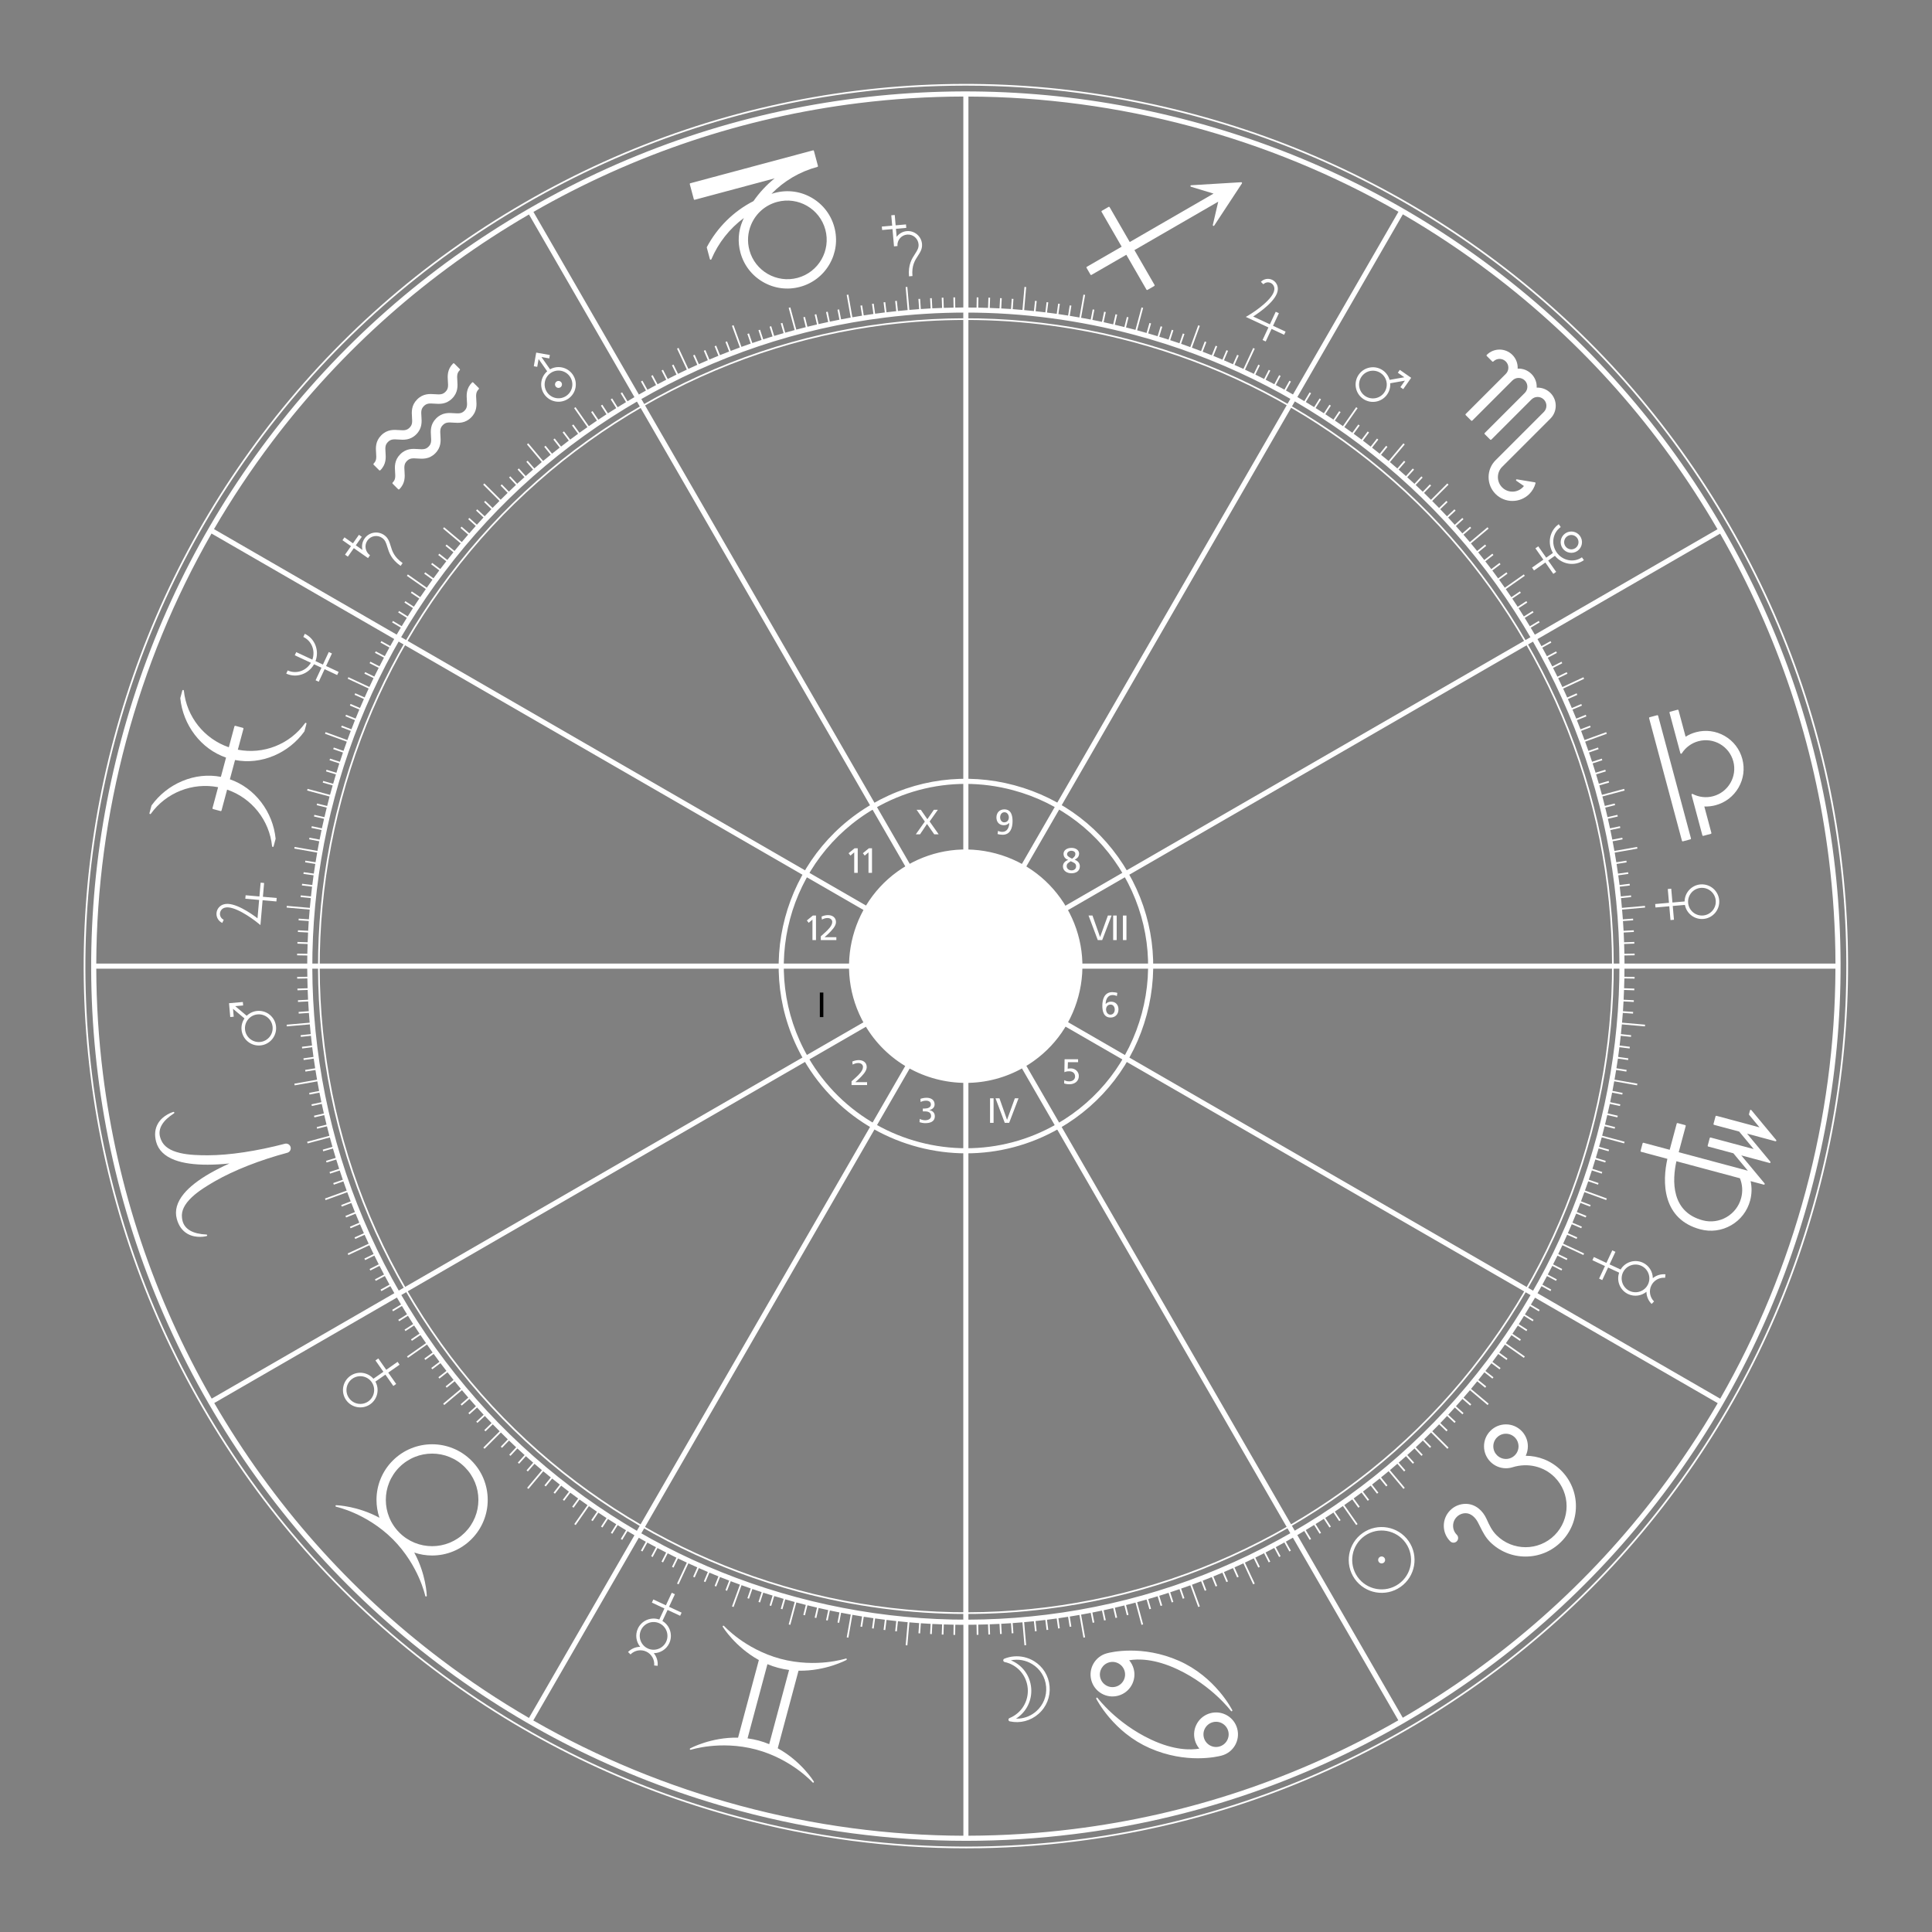 <?xml version="1.0" encoding="utf-8"?>
<!-- Generator: Adobe Illustrator 26.3.1, SVG Export Plug-In . SVG Version: 6.00 Build 0)  -->
<svg version="1.1" id="Calque_1" xmlns="http://www.w3.org/2000/svg" xmlns:xlink="http://www.w3.org/1999/xlink" x="0px" y="0px"
	 viewBox="0 0 1134 1134" style="enable-background:new 0 0 1134 1134;" xml:space="preserve">
<rect x="0" y="0" width="1134" height="1134" fill="#808080" stroke="none"/>
<style type="text/css">
	.st0{clip-path:url(#SVGID_00000036241733840403092670000012405841038217658782_);fill:#FFFFFF;}
	.st1{fill;}
</style>
<g>
	<g>
		<defs>
			<rect id="SVGID_1_" y="0.14" width="1133.86" height="1133.8"/>
		</defs>
		<clipPath id="SVGID_00000052096793651141761070000015301247331564573844_">
			<use xlink:href="#SVGID_1_"  style="overflow:visible;"/>
		</clipPath>

			<rect y="0.14" fill-opacity="0" style="clip-path:url(#SVGID_00000052096793651141761070000015301247331564573844_);fill:#FFFFFF;" width="1133.86" height="1133.8"/>
	</g>
</g>
<rect fill="#FFF" x="181.92" y="565.57" width="769.97" height="3"/>
<polyline fill="#FFF" points="234.25,760.86 232.75,758.27 899.56,373.28 901.06,375.88 234.25,760.86 "/>
<polyline fill="#FFF" points="375.71,901.23 373.11,899.73 758.1,232.91 760.7,234.41 375.71,901.23 "/>
<rect fill="#FFF" x="565.41" y="182.08" width="3" height="769.97"/>
<polyline fill="#FFF" points="758.1,901.23 373.11,234.41 375.71,232.91 760.7,899.73 758.1,901.23 "/>
<polyline fill="#FFF" points="899.56,760.86 232.75,375.88 234.25,373.28 901.06,758.27 899.56,760.86 "/>
<path fill="#FFF" d="M567.11,676.96c-38.02,0-75.04-19.71-95.37-54.93c-30.3-52.49-12.26-119.84,40.23-150.15
	c25.42-14.68,55.05-18.58,83.41-10.98c28.36,7.6,52.06,25.79,66.74,51.21c14.68,25.42,18.58,55.05,10.98,83.41
	c-7.6,28.36-25.79,52.06-51.21,66.74C604.62,672.22,585.75,676.96,567.11,676.96 M566.76,460.11c-18.53,0-36.81,4.86-53.28,14.37
	c-51.05,29.48-68.61,94.99-39.13,146.05c19.78,34.26,55.79,53.43,92.77,53.44c18.13,0,36.48-4.61,53.28-14.3
	c24.73-14.28,42.42-37.33,49.81-64.92c7.39-27.59,3.6-56.4-10.68-81.13c-14.28-24.73-37.33-42.42-64.92-49.81
	C585.39,461.33,576.04,460.11,566.76,460.11z"/>
<path fill="#FFF" class="st1" d="M624.84,533.64c18.5,32.04,7.52,73.02-24.52,91.52c-32.04,18.5-73.02,7.52-91.52-24.52
	c-18.5-32.04-7.52-73.02,24.52-91.52S606.34,501.59,624.84,533.64"/>
<path fill="#FFF" d="M566.93,635.61c-23.69,0-46.76-12.29-59.43-34.23c-18.88-32.71-7.64-74.68,25.07-93.57c15.85-9.15,34.3-11.58,51.97-6.84
	c17.67,4.73,32.44,16.07,41.59,31.91s11.58,34.3,6.84,51.97s-16.07,32.44-31.91,41.59C590.31,632.66,578.55,635.61,566.93,635.61
	 M566.71,501.61c-11.35,0-22.55,2.98-32.64,8.8c-31.28,18.06-42.03,58.19-23.97,89.47c12.12,20.99,34.18,32.73,56.83,32.73
	c11.1,0,22.35-2.82,32.64-8.76c15.15-8.75,25.99-22.87,30.52-39.77s2.2-34.55-6.54-49.7c-8.75-15.15-22.87-25.99-39.77-30.52
	C578.13,502.36,572.4,501.61,566.71,501.61z"/>
<path fill="#FFF" d="M567.09,1084.88c-45.1,0-90.01-5.94-134.15-17.76c-64.94-17.4-124.95-46.69-178.36-87.04
	c-55.29-41.77-101.04-93.64-135.99-154.17C83.65,765.39,61.6,699.83,53.07,631.06c-8.24-66.42-3.6-133.03,13.8-197.98
	s46.68-124.95,87.04-178.36c41.77-55.29,93.64-101.04,154.17-135.99c60.52-34.94,126.08-56.99,194.85-65.52
	c66.42-8.24,133.03-3.6,197.98,13.8s124.95,46.68,178.36,87.03c55.29,41.77,101.04,93.64,135.99,154.17
	c34.94,60.52,56.99,126.08,65.52,194.85c8.24,66.42,3.6,133.03-13.8,197.98c-17.41,64.95-46.69,124.95-87.04,178.36
	c-41.77,55.29-93.64,101.04-154.17,135.99c-60.52,34.94-126.08,56.99-194.85,65.52C609.65,1083.56,588.35,1084.88,567.09,1084.88
	 M566.76,50.26c-21.21,0-42.47,1.31-63.7,3.95c-68.64,8.52-134.07,30.52-194.48,65.4S196.4,200.15,154.71,255.33
	c-40.27,53.3-69.5,113.19-86.87,178.01s-22,131.3-13.78,197.6c8.52,68.64,30.52,134.07,65.4,194.47
	c34.88,60.41,80.54,112.18,135.72,153.87c53.3,40.27,113.19,69.49,178.01,86.86s131.3,22.01,197.6,13.78
	c68.64-8.52,134.07-30.52,194.47-65.4c60.41-34.87,112.18-80.54,153.87-135.72c40.28-53.3,69.5-113.19,86.87-178.01
	s22-131.3,13.78-197.6c-8.52-68.64-30.52-134.07-65.4-194.48c-34.87-60.41-80.54-112.18-135.72-153.87
	c-53.3-40.27-113.19-69.5-178.01-86.87C656.6,56.18,611.77,50.26,566.76,50.26z"/>
<path fill="#FFF" d="M567.05,947.33c-33.12,0-66.1-4.36-98.52-13.04c-47.69-12.78-91.76-34.28-130.98-63.91c-40.6-30.68-74.2-68.77-99.86-113.22
	s-41.85-92.59-48.12-143.09c-6.05-48.78-2.64-97.7,10.14-145.39s34.28-91.76,63.92-130.98c30.68-40.6,68.77-74.2,113.22-99.86
	s92.59-41.85,143.09-48.12c48.78-6.05,97.7-2.64,145.39,10.14s91.76,34.28,130.98,63.91c40.6,30.68,74.2,68.77,99.86,113.22
	s41.85,92.59,48.12,143.09c6.05,48.78,2.64,97.7-10.14,145.39c-12.78,47.7-34.28,91.76-63.92,130.98
	c-30.68,40.6-68.77,74.2-113.22,99.86c-44.45,25.66-92.59,41.85-143.09,48.12C598.3,946.37,582.66,947.33,567.05,947.33
	 M566.81,187.8c-15.57,0-31.17,0.97-46.75,2.9c-50.37,6.25-98.39,22.4-142.72,47.99s-82.32,59.1-112.92,99.6
	c-29.55,39.11-51,83.07-63.75,130.64c-12.74,47.57-16.15,96.36-10.11,145.01c6.25,50.37,22.4,98.39,47.99,142.72
	s59.1,82.32,99.6,112.92c39.11,29.55,83.07,51,130.64,63.75s96.35,16.15,145.01,10.11c50.37-6.25,98.39-22.4,142.72-47.99
	c44.33-25.6,82.32-59.11,112.92-99.6c29.55-39.11,51-83.07,63.75-130.64s16.15-96.36,10.11-145.01
	c-6.25-50.37-22.4-98.39-47.99-142.72c-25.59-44.33-59.11-82.32-99.6-112.92c-39.11-29.55-83.07-51-130.64-63.75
	C632.73,192.15,599.84,187.8,566.81,187.8z"/>
<path fill="#FFF" d="M1076.42,503.62c-8.46-68.19-30.32-133.19-64.97-193.2c-34.64-60.01-80.01-111.44-134.83-152.86
	c-52.95-40.01-112.45-69.04-176.84-86.3c-64.39-17.25-130.44-21.86-196.3-13.69c-68.19,8.46-133.19,30.32-193.2,64.97
	s-111.44,80.01-152.86,134.83c-40.01,52.95-69.04,112.45-86.3,176.84c-17.25,64.39-21.86,130.44-13.69,196.3
	c8.46,68.19,30.32,133.19,64.97,193.2s80.01,111.44,134.83,152.86c52.95,40.01,112.45,69.04,176.84,86.29
	c43.77,11.73,88.3,17.62,133.01,17.62c21.07,0,42.19-1.31,63.29-3.93c68.19-8.46,133.19-30.32,193.2-64.96
	c60.01-34.65,111.44-80.02,152.86-134.84c40.01-52.95,69.04-112.45,86.29-176.84C1079.99,635.53,1084.59,569.48,1076.42,503.62
	 M1073.44,503.99c2.55,20.53,3.85,41.07,3.9,61.58H953.52c-0.01-1.58-0.05-3.16-0.07-4.75l6.01-0.11l-0.02-1l-6,0.11
	c-0.04-1.92-0.08-3.83-0.15-5.74l6-0.21l-0.03-1l-6,0.21c-0.07-1.91-0.13-3.83-0.23-5.74l5.97-0.32l-0.05-1l-5.98,0.32
	c-0.1-1.91-0.23-3.82-0.36-5.73l5.99-0.42l-0.07-1l-5.98,0.42c-0.14-1.91-0.3-3.82-0.46-5.73l13.51-1.18l-0.09-1L952,532.88
	c-0.17-1.91-0.34-3.82-0.54-5.72l5.96-0.63l-0.1-0.99l-5.97,0.63c-0.2-1.9-0.41-3.81-0.64-5.71l5.94-0.73l-0.12-0.99l-5.93,0.73
	c-0.01-0.05-0.01-0.11-0.02-0.16c-0.23-1.85-0.47-3.69-0.73-5.53l5.92-0.83l-0.14-0.99l-5.92,0.83c-0.27-1.9-0.55-3.79-0.85-5.68
	l5.9-0.94l-0.16-0.99l-5.9,0.94c-0.3-1.89-0.61-3.78-0.94-5.67l13.32-2.35l-0.17-0.98l-13.32,2.35c-0.33-1.89-0.69-3.77-1.05-5.66
	l5.86-1.14l-0.19-0.98l-5.86,1.14c-0.37-1.88-0.75-3.76-1.14-5.63l5.84-1.24l-0.21-0.98L945,486.2c-0.4-1.87-0.82-3.74-1.24-5.61
	l5.81-1.34l-0.22-0.97l-5.81,1.34c-0.43-1.87-0.88-3.73-1.34-5.59l5.79-1.45l-0.24-0.97l-5.79,1.45c-0.47-1.86-0.94-3.71-1.43-5.56
	l13.05-3.5l-0.26-0.97l-13.05,3.5c-0.5-1.85-1.02-3.7-1.54-5.54l5.74-1.65l-0.27-0.96l-5.74,1.65c-0.53-1.84-1.08-3.68-1.63-5.51
	l5.71-1.75l-0.29-0.96l-5.71,1.75c-0.56-1.83-1.15-3.66-1.74-5.48l5.68-1.85l-0.31-0.95l-5.69,1.85c-0.6-1.82-1.21-3.64-1.83-5.45
	l5.66-1.95l-0.33-0.95l-5.66,1.95c-0.63-1.81-1.27-3.61-1.92-5.41l12.72-4.63l-0.34-0.94l-12.73,4.63c-0.66-1.8-1.34-3.59-2.02-5.38
	l5.61-2.15l-0.36-0.93l-5.61,2.16c-0.69-1.79-1.39-3.57-2.11-5.35l5.58-2.25l-0.38-0.93l-5.57,2.25c-0.72-1.77-1.46-3.54-2.21-5.3
	l5.55-2.35l-0.39-0.92l-5.55,2.36c-0.75-1.76-1.52-3.52-2.3-5.27l5.52-2.46l-0.41-0.91l-5.52,2.46c-0.78-1.75-1.58-3.49-2.39-5.23
	l12.32-5.75l-0.42-0.91l-12.33,5.75c-0.81-1.73-1.64-3.46-2.48-5.18l5.45-2.66l-0.44-0.9l-5.45,2.66c-0.84-1.72-1.7-3.43-2.57-5.14
	l5.41-2.76l-0.45-0.89l-5.4,2.76c-0.87-1.7-1.76-3.4-2.66-5.09l5.36-2.85l-0.47-0.88l-5.37,2.85c-0.9-1.69-1.82-3.37-2.74-5.05
	l5.32-2.95l-0.48-0.88l-5.32,2.95c-0.77-1.38-1.55-2.76-2.34-4.14l107.2-61.89C1043.61,372.52,1065.09,436.7,1073.44,503.99z
	 M872.89,798.46c-30.95,40.96-69.37,74.85-114.21,100.74s-93.4,42.22-144.35,48.54c-49.21,6.1-98.55,2.67-146.67-10.23
	c-48.11-12.89-92.57-34.58-132.13-64.47c-40.96-30.95-74.85-69.37-100.74-114.21s-42.22-93.4-48.54-144.35
	c-6.11-49.21-2.66-98.55,10.23-146.67c12.89-48.11,34.58-92.57,64.48-132.13c30.95-40.96,69.37-74.85,114.21-100.74
	s93.4-42.22,144.35-48.54c15.76-1.96,31.54-2.93,47.28-2.93c33.41,0,66.68,4.4,99.39,13.16c48.11,12.89,92.57,34.58,132.13,64.48
	c40.96,30.95,74.85,69.37,100.74,114.21s42.22,93.4,48.54,144.35c6.11,49.21,2.67,98.55-10.23,146.67
	C924.48,714.44,902.78,758.9,872.89,798.46z M1008.1,310.63l-107.21,61.9c-0.8-1.37-1.61-2.72-2.42-4.08l5.23-3.14l-0.52-0.86
	l-5.23,3.14c-0.99-1.64-1.99-3.27-3-4.9l5.17-3.23l-0.53-0.85l-5.17,3.23c-1.02-1.62-2.02-3.26-3.06-4.86l5.09-3.31l-0.54-0.84
	l-5.1,3.31c-1.04-1.61-2.11-3.2-3.17-4.79l5.04-3.4l-0.56-0.83l-5.03,3.4c-1.07-1.59-2.16-3.16-3.26-4.73l11.16-7.82l-0.57-0.82
	l-11.16,7.82c-1.1-1.57-2.2-3.14-3.32-4.69l4.89-3.55l-0.59-0.81l-4.9,3.56c-1.13-1.55-2.26-3.09-3.41-4.63l4.82-3.64l-0.6-0.8
	l-4.82,3.63c-1.15-1.53-2.33-3.04-3.51-4.55l4.76-3.72l-0.62-0.79l-4.76,3.72c-1.18-1.51-2.36-3.02-3.56-4.51l4.68-3.79l-0.63-0.78
	l-4.68,3.79c-1.21-1.49-2.41-2.98-3.64-4.45l10.38-8.71l-0.64-0.77l-10.37,8.71c-1.23-1.47-2.49-2.91-3.75-4.36l4.54-3.94
	l-0.66-0.76l-4.53,3.94c-1.26-1.45-2.53-2.88-3.8-4.31l4.46-4.02l-0.67-0.74l-4.46,4.02c-1.28-1.42-2.56-2.86-3.86-4.26l4.37-4.07
	l-0.68-0.73l-4.37,4.08c-1.31-1.4-2.63-2.78-3.96-4.16l4.31-4.16l-0.7-0.72l-4.3,4.16c-1.33-1.38-2.68-2.74-4.04-4.1l9.58-9.58
	l-0.71-0.71l-9.58,9.58c-1.36-1.35-2.71-2.71-4.08-4.04l4.15-4.3l-0.72-0.69l-4.16,4.3c-1.38-1.33-2.77-2.65-4.17-3.96l4.08-4.37
	l-0.73-0.68l-4.07,4.37c-1.4-1.3-2.83-2.58-4.25-3.87l4.01-4.45l-0.74-0.67l-4.01,4.45c-1.42-1.28-2.85-2.55-4.3-3.81l3.93-4.52
	l-0.75-0.66l-3.93,4.52c-1.45-1.25-2.89-2.51-4.36-3.75l8.69-10.36l-0.77-0.64l-8.69,10.36c-1.47-1.23-2.96-2.43-4.45-3.63
	l3.77-4.66l-0.78-0.63l-3.77,4.66c-1.49-1.2-2.99-2.39-4.5-3.57l3.69-4.73l-0.79-0.61l-3.69,4.73c-1.47-1.14-2.93-2.3-4.42-3.43
	c-0.04-0.03-0.08-0.06-0.13-0.09l3.6-4.78l-0.8-0.6l-3.6,4.78c-1.53-1.15-3.08-2.28-4.63-3.41l3.53-4.86l-0.81-0.59l-3.52,4.85
	c-1.55-1.13-3.12-2.23-4.69-3.33l7.78-11.11l-0.82-0.57l-7.78,11.11c-1.57-1.1-3.14-2.19-4.73-3.26l3.36-4.97l-0.83-0.56l-3.36,4.98
	c-1.59-1.07-3.18-2.14-4.78-3.18l3.26-5.03l-0.84-0.54l-3.26,5.02c-1.61-1.04-3.24-2.05-4.86-3.07l3.18-5.1l-0.85-0.53l-3.18,5.1
	c-1.63-1.01-3.26-2.01-4.9-3l3.09-5.15l-0.86-0.51l-3.1,5.16c-1.36-0.82-2.71-1.64-4.08-2.44l61.91-107.23
	c17.73,10.3,34.88,21.7,51.38,34.16C928.92,200.83,973.75,251.52,1008.1,310.63z M820.83,124.3l-61.91,107.24
	c-1.37-0.78-2.74-1.56-4.12-2.33l2.91-5.26l-0.88-0.48l-2.91,5.25c-1.68-0.93-3.37-1.82-5.06-2.72l2.82-5.32l-0.88-0.47l-2.82,5.32
	c-1.69-0.9-3.39-1.78-5.1-2.65l2.73-5.36l-0.89-0.45l-2.74,5.37c-1.71-0.87-3.41-1.74-5.13-2.58l2.63-5.4l-0.9-0.44l-2.63,5.41
	c-1.73-0.84-3.46-1.65-5.2-2.46l5.74-12.31l-0.91-0.42l-5.74,12.31c-1.74-0.8-3.48-1.59-5.23-2.36l2.46-5.52l-0.91-0.41l-2.46,5.52
	c-1.75-0.78-3.5-1.55-5.27-2.3l2.36-5.56l-0.92-0.39l-2.36,5.57c-1.77-0.74-3.53-1.49-5.31-2.2l2.26-5.61l-0.93-0.37l-2.26,5.6
	c-1.78-0.71-3.57-1.39-5.36-2.07l2.17-5.67l-0.93-0.36l-2.17,5.66c-1.79-0.68-3.59-1.35-5.39-2.01l4.66-12.81l-0.94-0.34
	l-4.66,12.81c-1.8-0.65-3.59-1.31-5.4-1.93l1.97-5.74l-0.95-0.33l-1.97,5.75c-1.81-0.62-3.63-1.22-5.45-1.81l1.88-5.79l-0.95-0.31
	l-1.87,5.78c-1.82-0.59-3.65-1.14-5.49-1.71l1.78-5.84l-0.96-0.29l-1.78,5.83c-1.83-0.55-3.66-1.1-5.51-1.64l1.68-5.86l-0.96-0.28
	l-1.68,5.87c-1.84-0.53-3.68-1.05-5.54-1.55l3.53-13.17l-0.97-0.26l-3.53,13.17c-1.85-0.49-3.7-0.95-5.56-1.42l1.47-5.92l-0.97-0.24
	l-1.47,5.92c-1.86-0.46-3.72-0.9-5.59-1.34l1.37-5.95l-0.97-0.23l-1.37,5.95c-1.87-0.43-3.73-0.86-5.6-1.27l1.26-5.95l-0.98-0.21
	l-1.26,5.95c-1.88-0.4-3.75-0.78-5.63-1.15l1.16-5.97l-0.98-0.19l-1.15,5.96c-1.89-0.37-3.77-0.7-5.66-1.04l2.36-13.42l-0.98-0.17
	l-2.36,13.42c-1.89-0.33-3.77-0.65-5.66-0.96l0.95-5.99l-0.99-0.16l-0.95,5.99c-1.89-0.3-3.78-0.61-5.68-0.88l0.84-5.98l-0.99-0.14
	l-0.84,5.98c-1.9-0.27-3.8-0.51-5.7-0.75l0.74-6l-0.99-0.12l-0.73,6c-1.9-0.23-3.81-0.44-5.71-0.65l0.63-6.01l-0.99-0.1l-0.63,6.01
	c-1.91-0.2-3.82-0.4-5.73-0.57l1.18-13.53l-1-0.09l-1.18,13.53c-1.91-0.17-3.81-0.33-5.72-0.47l0.42-6l-1-0.07l-0.42,5.99
	c-1.91-0.13-3.82-0.23-5.74-0.33l0.31-6.01l-1-0.05l-0.31,6.01c-1.91-0.1-3.83-0.18-5.74-0.25l0.21-6.01l-1-0.03l-0.21,6.02
	c-1.91-0.07-3.83-0.14-5.75-0.17l0.1-5.99l-1-0.02l-0.1,6c-1.59-0.03-3.17-0.04-4.76-0.04V56.68c43.89,0.14,87.6,5.98,130.57,17.49
	C741.97,85.68,782.74,102.47,820.83,124.3z M503.85,60.55c20.53-2.55,41.07-3.84,61.58-3.89v123.81c-1.58,0.01-3.15,0.05-4.73,0.07
	l-0.11-6.01l-1,0.02l0.11,6.01c-1.91,0.04-3.83,0.08-5.74,0.14l-0.21-6l-1,0.04l0.21,6c-1.91,0.07-3.83,0.13-5.74,0.23l-0.31-5.97
	l-1,0.05l0.31,5.98c-1.91,0.1-3.82,0.23-5.73,0.36l-0.42-5.99l-1,0.07l0.42,5.98c-1.91,0.14-3.83,0.3-5.74,0.46l-1.18-13.51l-1,0.09
	l1.18,13.51c-1.9,0.17-3.81,0.34-5.71,0.54l-0.63-5.96l-0.99,0.1l0.63,5.97c-1.9,0.2-3.81,0.41-5.71,0.64l-0.73-5.95l-0.99,0.12
	l0.73,5.93c-0.06,0.01-0.12,0.01-0.18,0.02c-1.84,0.23-3.68,0.47-5.52,0.73l-0.83-5.92l-0.99,0.14l0.83,5.92
	c-1.9,0.27-3.79,0.55-5.68,0.85l-0.94-5.9l-0.99,0.16l0.94,5.9c-1.9,0.3-3.79,0.61-5.68,0.94l-2.35-13.31l-0.98,0.17l2.35,13.32
	c-1.89,0.33-3.77,0.68-5.64,1.05l-1.14-5.86l-0.98,0.19l1.14,5.86c-1.88,0.37-3.76,0.75-5.63,1.14l-1.24-5.84l-0.98,0.21l1.24,5.83
	c-1.87,0.4-3.74,0.82-5.61,1.24l-1.34-5.81l-0.97,0.22l1.34,5.81c-1.87,0.43-3.73,0.88-5.59,1.34l-1.44-5.79l-0.97,0.24l1.44,5.79
	c-1.86,0.47-3.72,0.94-5.57,1.44l-3.5-13.05l-0.97,0.26l3.5,13.05c-1.85,0.5-3.69,1.01-5.53,1.54l-1.65-5.74l-0.96,0.27l1.65,5.74
	c-1.84,0.53-3.68,1.08-5.51,1.63l-1.74-5.71l-0.96,0.29l1.74,5.71c-1.83,0.56-3.66,1.14-5.48,1.74l-1.85-5.68l-0.95,0.31l1.85,5.69
	c-1.82,0.6-3.64,1.21-5.45,1.83l-1.95-5.66l-0.95,0.33l1.95,5.66c-1.81,0.63-3.62,1.27-5.43,1.92l-4.63-12.72l-0.94,0.34l4.64,12.73
	c-1.79,0.66-3.58,1.33-5.37,2.02l-2.15-5.6l-0.93,0.36l2.15,5.6c-1.79,0.69-3.57,1.39-5.35,2.11l-2.25-5.57l-0.93,0.38l2.25,5.57
	c-1.77,0.72-3.54,1.46-5.3,2.21l-2.35-5.54l-0.92,0.39l2.35,5.55c-1.76,0.75-3.52,1.52-5.27,2.3l-2.45-5.51l-0.91,0.41l2.45,5.51
	c-1.75,0.79-3.5,1.58-5.24,2.39l-5.75-12.32l-0.91,0.42l5.75,12.32c-1.73,0.81-3.45,1.64-5.17,2.48l-2.65-5.44l-0.9,0.44l2.66,5.44
	c-1.72,0.84-3.43,1.7-5.14,2.57l-2.75-5.4l-0.89,0.45l2.75,5.4c-1.7,0.87-3.4,1.76-5.09,2.66l-2.85-5.36l-0.88,0.47l2.85,5.36
	c-1.69,0.9-3.37,1.82-5.05,2.74l-2.95-5.32l-0.88,0.48l2.95,5.32c-1.39,0.77-2.77,1.55-4.15,2.34l-61.89-107.2
	C372.38,90.39,436.55,68.91,503.85,60.55z M159.81,259.18c40.88-54.1,91.57-98.94,150.67-133.29l61.9,107.21
	c-1.37,0.8-2.72,1.61-4.08,2.42l-3.14-5.22l-0.86,0.52l3.14,5.21c-1.64,0.99-3.28,1.99-4.9,3l-3.23-5.16l-0.85,0.53l3.23,5.16
	c-1.62,1.02-3.26,2.02-4.86,3.06l-3.3-5.08l-0.84,0.54l3.3,5.08c-1.61,1.04-3.2,2.11-4.79,3.17l-3.4-5.03l-0.83,0.56l3.39,5.02
	c-1.59,1.07-3.17,2.17-4.74,3.26l-7.81-11.16l-0.82,0.57l7.81,11.16c-1.57,1.1-3.14,2.19-4.69,3.31l-3.55-4.88l-0.81,0.59l3.55,4.88
	c-1.55,1.13-3.1,2.26-4.63,3.41l-3.63-4.81l-0.8,0.6l3.62,4.8c-1.53,1.15-3.04,2.33-4.55,3.51l-3.71-4.75l-0.79,0.62l3.71,4.74
	c-1.51,1.18-3.02,2.36-4.51,3.56l-3.78-4.66l-0.78,0.63l3.78,4.67c-1.49,1.21-2.98,2.41-4.46,3.64l-8.71-10.38l-0.77,0.64l8.7,10.37
	c-1.47,1.23-2.9,2.49-4.35,3.74l-3.94-4.52l-0.75,0.66l3.93,4.52c-1.45,1.26-2.88,2.53-4.31,3.8l-4.01-4.45l-0.74,0.67l4.01,4.45
	c-1.42,1.28-2.86,2.56-4.26,3.86l-4.06-4.35l-0.73,0.68l4.07,4.36c-1.4,1.31-2.78,2.63-4.16,3.96l-4.15-4.29l-0.72,0.7l4.15,4.29
	c-1.38,1.33-2.74,2.69-4.1,4.04l-9.57-9.57l-0.71,0.71l9.57,9.57c-1.35,1.35-2.7,2.71-4.04,4.08l-4.29-4.13l-0.69,0.72l4.29,4.14
	c-1.33,1.38-2.65,2.77-3.96,4.17l-4.36-4.06l-0.68,0.73l4.36,4.05c-1.3,1.4-2.58,2.83-3.87,4.25l-4.44-3.99l-0.67,0.74l4.44,3.99
	c-1.28,1.43-2.55,2.86-3.81,4.3l-4.51-3.91l-0.65,0.76l4.51,3.92c-1.26,1.45-2.51,2.9-3.75,4.37l-10.36-8.69l-0.64,0.77l10.36,8.69
	c-1.22,1.47-2.42,2.96-3.63,4.45l-4.65-3.76l-0.63,0.78l4.65,3.76c-1.2,1.49-2.39,2.99-3.57,4.5l-4.72-3.68l-0.62,0.79l4.72,3.68
	c-1.14,1.47-2.3,2.93-3.43,4.42c-0.03,0.04-0.06,0.08-0.09,0.12l-4.76-3.58l-0.6,0.8l4.77,3.59c-1.15,1.53-2.28,3.08-3.41,4.63
	l-4.85-3.51l-0.59,0.81l4.84,3.51c-1.13,1.56-2.23,3.12-3.33,4.7l-11.11-7.78l-0.57,0.82l11.11,7.78c-1.1,1.57-2.19,3.14-3.26,4.72
	l-4.96-3.34l-0.56,0.83l4.96,3.34c-1.07,1.59-2.14,3.18-3.18,4.79l-5.01-3.25l-0.54,0.84l5.01,3.24c-1.04,1.61-2.05,3.24-3.07,4.86
	l-5.08-3.17l-0.53,0.85l5.08,3.17c-1.01,1.63-2.01,3.26-3,4.9l-5.14-3.08l-0.51,0.86l5.14,3.08c-0.82,1.36-1.64,2.71-2.44,4.08
	l-107.23-61.91C135.95,292.83,147.34,275.69,159.81,259.18z M74.02,434.99c11.51-42.97,28.31-83.74,50.13-121.83l107.24,61.91
	c-0.79,1.37-1.57,2.74-2.33,4.12l-5.24-2.9l-0.48,0.88l5.23,2.89c-0.93,1.68-1.82,3.37-2.72,5.06l-5.3-2.81l-0.47,0.88l5.3,2.81
	c-0.9,1.69-1.78,3.39-2.65,5.1l-5.35-2.72l-0.45,0.89l5.35,2.72c-0.87,1.71-1.74,3.41-2.58,5.13l-5.38-2.62l-0.44,0.9l5.39,2.62
	c-0.84,1.73-1.65,3.47-2.46,5.2l-12.31-5.74l-0.42,0.91l12.3,5.74c-0.8,1.73-1.58,3.48-2.36,5.23l-5.51-2.45l-0.41,0.91l5.5,2.45
	c-0.77,1.75-1.55,3.5-2.3,5.27l-5.54-2.35l-0.39,0.92l5.55,2.35c-0.74,1.77-1.49,3.53-2.2,5.31l-5.59-2.25l-0.37,0.93l5.58,2.25
	c-0.71,1.78-1.39,3.57-2.07,5.36l-5.65-2.16l-0.36,0.93l5.64,2.16c-0.68,1.79-1.35,3.59-2.01,5.4l-12.8-4.66l-0.34,0.94l12.81,4.66
	c-0.65,1.8-1.31,3.59-1.93,5.4l-5.72-1.96l-0.33,0.95l5.73,1.97c-0.62,1.81-1.22,3.63-1.82,5.45l-5.77-1.87l-0.31,0.95l5.76,1.87
	c-0.59,1.82-1.15,3.65-1.71,5.49l-5.81-1.77l-0.29,0.96l5.81,1.77c-0.56,1.83-1.1,3.66-1.63,5.51l-5.84-1.67l-0.28,0.96l5.84,1.67
	c-0.53,1.84-1.06,3.69-1.56,5.54l-13.17-3.53l-0.26,0.97l13.17,3.53c-0.49,1.85-0.95,3.71-1.42,5.56l-5.9-1.47l-0.24,0.97l5.89,1.46
	c-0.46,1.86-0.9,3.72-1.34,5.59l-5.92-1.36l-0.23,0.97l5.92,1.36c-0.43,1.87-0.86,3.73-1.27,5.6l-5.92-1.25l-0.21,0.98l5.93,1.26
	c-0.4,1.88-0.78,3.75-1.15,5.63l-5.94-1.15l-0.19,0.98l5.93,1.15c-0.37,1.89-0.7,3.77-1.04,5.66l-13.42-2.36l-0.17,0.98l13.42,2.36
	c-0.33,1.88-0.65,3.77-0.96,5.66l-5.97-0.94l-0.15,0.99l5.97,0.94c-0.3,1.89-0.61,3.78-0.88,5.68l-5.95-0.83l-0.14,0.99l5.96,0.83
	c-0.27,1.9-0.51,3.8-0.75,5.7l-5.98-0.73l-0.12,0.99l5.97,0.73c-0.23,1.9-0.44,3.81-0.65,5.71l-5.99-0.62l-0.1,0.99l5.99,0.62
	c-0.2,1.91-0.4,3.82-0.57,5.73l-13.52-1.18l-0.09,1l13.53,1.18c-0.17,1.91-0.33,3.81-0.47,5.72l-5.98-0.41l-0.07,1l5.96,0.41
	c-0.13,1.91-0.23,3.82-0.33,5.74l-5.99-0.31l-0.05,1l5.99,0.31c-0.1,1.91-0.18,3.83-0.25,5.74l-5.99-0.2l-0.03,1l5.99,0.21
	c-0.07,1.91-0.14,3.83-0.17,5.74l-5.97-0.1l-0.02,1l5.98,0.1c-0.03,1.58-0.04,3.17-0.04,4.76H56.5
	C56.67,521.67,62.51,477.97,74.02,434.99z M60.41,630.15c-2.55-20.53-3.85-41.07-3.9-61.58h123.82c0.01,1.58,0.05,3.16,0.07,4.74
	l-5.99,0.11l0.02,1l5.98-0.11c0.04,1.92,0.08,3.83,0.14,5.74l-5.98,0.21l0.04,1l5.98-0.21c0.07,1.92,0.13,3.83,0.23,5.74l-5.95,0.32
	l0.05,1l5.96-0.32c0.1,1.91,0.23,3.82,0.36,5.74l-5.97,0.42l0.07,1l5.96-0.42c0.14,1.91,0.3,3.83,0.46,5.74l-13.51,1.18l0.09,1
	l13.51-1.18c0.17,1.9,0.34,3.81,0.54,5.71l-5.94,0.63l0.11,0.99l5.94-0.63c0.2,1.9,0.41,3.81,0.64,5.71l-5.92,0.73l0.12,0.99
	l5.91-0.73c0.01,0.06,0.01,0.11,0.02,0.17c0.23,1.85,0.47,3.69,0.73,5.53l-5.9,0.83l0.14,0.99l5.9-0.83
	c0.27,1.9,0.55,3.79,0.85,5.68l-5.88,0.94l0.16,0.99l5.88-0.93c0.3,1.9,0.61,3.79,0.94,5.68l-13.31,2.35l0.17,0.98l13.31-2.35
	c0.33,1.88,0.68,3.77,1.05,5.64l-5.84,1.14l0.19,0.98l5.84-1.14c0.37,1.88,0.75,3.76,1.14,5.63l-5.81,1.24l0.21,0.98l5.81-1.24
	c0.4,1.88,0.82,3.74,1.24,5.61l-5.79,1.34l0.23,0.98l5.79-1.34c0.43,1.87,0.88,3.73,1.34,5.59l-5.76,1.44l0.24,0.97l5.76-1.44
	c0.47,1.86,0.94,3.72,1.44,5.58l-13.05,3.5l0.26,0.97l13.05-3.5c0.5,1.85,1.01,3.69,1.54,5.53l-5.71,1.64l0.28,0.96l5.71-1.64
	c0.53,1.84,1.07,3.68,1.63,5.51l-5.68,1.74l0.29,0.96l5.68-1.74c0.56,1.83,1.14,3.66,1.74,5.48l-5.66,1.84l0.31,0.95l5.66-1.84
	c0.6,1.82,1.21,3.64,1.83,5.45l-5.63,1.94l0.33,0.94l5.63-1.94c0.63,1.81,1.27,3.62,1.92,5.43l-12.72,4.63l0.34,0.94l12.73-4.63
	c0.66,1.79,1.33,3.58,2.02,5.37l-5.58,2.15l0.36,0.93l5.58-2.15c0.69,1.79,1.39,3.57,2.11,5.35l-5.55,2.25l0.38,0.93l5.55-2.24
	c0.72,1.77,1.46,3.54,2.21,5.3l-5.52,2.35l0.39,0.92l5.52-2.35c0.75,1.76,1.52,3.51,2.3,5.26l-5.49,2.45l0.41,0.91l5.49-2.45
	c0.79,1.75,1.58,3.5,2.39,5.23l-12.32,5.74l0.42,0.91l12.32-5.75c0.81,1.73,1.64,3.45,2.48,5.17l-5.42,2.65l0.44,0.9l5.42-2.65
	c0.84,1.72,1.7,3.43,2.57,5.14l-5.38,2.74l0.45,0.89l5.38-2.74c0.87,1.7,1.76,3.4,2.66,5.09l-5.34,2.84l0.47,0.88l5.34-2.84
	c0.9,1.69,1.82,3.37,2.75,5.05l-5.29,2.94l0.49,0.88l5.29-2.94c0.77,1.38,1.55,2.76,2.34,4.14l-107.2,61.89
	C90.25,761.62,68.76,697.44,60.41,630.15z M125.76,823.51l107.21-61.9c0.8,1.37,1.61,2.72,2.42,4.08l-5.2,3.13l0.51,0.86l5.2-3.13
	c0.99,1.64,1.99,3.27,3,4.9l-5.14,3.22l0.53,0.85l5.15-3.22c1.02,1.62,2.02,3.26,3.06,4.86l-5.06,3.29l0.55,0.84l5.07-3.3
	c1.04,1.61,2.11,3.2,3.17,4.79l-5.01,3.39l0.56,0.83l5.01-3.38c1.07,1.59,2.17,3.17,3.26,4.74l-11.16,7.81l0.57,0.82l11.16-7.81
	c1.1,1.57,2.19,3.14,3.31,4.69l-4.86,3.54l0.59,0.81l4.87-3.54c1.13,1.55,2.26,3.09,3.41,4.63l-4.8,3.62l0.6,0.8l4.79-3.61
	c1.15,1.53,2.33,3.04,3.51,4.55l-4.73,3.7l0.62,0.79l4.73-3.7c1.18,1.51,2.36,3.02,3.56,4.51l-4.65,3.77l0.63,0.78l4.66-3.77
	c1.21,1.49,2.41,2.98,3.64,4.45l-10.38,8.71l0.64,0.77l10.37-8.7c1.23,1.47,2.49,2.91,3.74,4.35l-4.51,3.93l0.66,0.75l4.51-3.92
	c1.26,1.45,2.53,2.88,3.81,4.31l-4.43,4l0.67,0.74l4.44-4c1.28,1.42,2.55,2.86,3.86,4.26l-4.34,4.05l0.68,0.73l4.35-4.06
	c1.31,1.4,2.63,2.78,3.96,4.16l-4.28,4.14l0.7,0.72l4.28-4.13c1.33,1.38,2.68,2.74,4.04,4.09l-9.57,9.57l0.71,0.71l9.57-9.57
	c1.35,1.35,2.71,2.71,4.08,4.04l-4.13,4.28l0.72,0.69l4.13-4.28c1.38,1.33,2.77,2.65,4.17,3.96l-4.05,4.35l0.73,0.68l4.05-4.34
	c1.4,1.3,2.83,2.58,4.25,3.87l-3.99,4.43l0.74,0.67l3.98-4.43c1.43,1.28,2.86,2.55,4.3,3.81l-3.9,4.49l0.76,0.66l3.91-4.5
	c1.45,1.26,2.9,2.51,4.36,3.75l-8.69,10.36l0.77,0.64l8.69-10.36c1.47,1.23,2.96,2.43,4.45,3.63l-3.75,4.64l0.78,0.63l3.75-4.64
	c1.49,1.2,2.99,2.39,4.5,3.57l-3.67,4.71l0.79,0.62l3.67-4.71c1.47,1.14,2.93,2.3,4.41,3.42c0.04,0.03,0.09,0.07,0.13,0.1
	l-3.58,4.75l0.8,0.6l3.58-4.76c1.53,1.15,3.08,2.28,4.63,3.41l-3.51,4.83l0.81,0.59l3.5-4.83c1.55,1.12,3.12,2.23,4.69,3.33
	l-7.77,11.11l0.82,0.57l7.77-11.11c1.57,1.09,3.14,2.19,4.73,3.26l-3.34,4.95l0.83,0.56l3.34-4.95c1.59,1.07,3.18,2.14,4.79,3.18
	l-3.24,5l0.84,0.54l3.24-4.99c1.61,1.04,3.24,2.05,4.86,3.07l-3.17,5.07l0.85,0.53l3.16-5.07c1.63,1.01,3.26,2.01,4.9,3l-3.08,5.13
	l0.86,0.51l3.08-5.13c1.36,0.81,2.71,1.64,4.08,2.43l-61.91,107.23c-17.73-10.3-34.88-21.69-51.38-34.16
	C204.94,933.31,160.11,882.62,125.76,823.51z M313.03,1009.84l61.91-107.24c1.38,0.78,2.75,1.57,4.14,2.34l-2.89,5.22l0.88,0.49
	l2.89-5.22c1.68,0.93,3.37,1.82,5.06,2.72l-2.81,5.29l0.88,0.47l2.81-5.29c1.69,0.9,3.39,1.78,5.1,2.65l-2.71,5.34l0.89,0.45
	l2.72-5.34c1.71,0.87,3.41,1.74,5.13,2.58l-2.61,5.37l0.9,0.44l2.62-5.38c1.72,0.84,3.46,1.65,5.2,2.46l-5.74,12.31l0.91,0.42
	l5.74-12.3c1.74,0.8,3.48,1.59,5.23,2.36l-2.44,5.49l0.91,0.41l2.44-5.49c1.75,0.77,3.5,1.55,5.27,2.3l-2.34,5.53l0.92,0.39
	l2.35-5.54c1.76,0.74,3.53,1.48,5.31,2.2l-2.25,5.58l0.93,0.37l2.24-5.57c1.78,0.71,3.57,1.39,5.36,2.08l-2.16,5.64l0.93,0.36
	l2.16-5.63c1.79,0.68,3.59,1.35,5.39,2l-4.66,12.8l0.94,0.34l4.66-12.81c1.8,0.65,3.6,1.31,5.41,1.93l-1.96,5.71l0.95,0.32
	l1.96-5.71c1.81,0.62,3.63,1.22,5.45,1.82l-1.87,5.76l0.95,0.31l1.86-5.75c1.82,0.59,3.65,1.15,5.49,1.71l-1.77,5.8l0.96,0.29
	l1.77-5.8c1.83,0.56,3.67,1.1,5.51,1.64l-1.67,5.83l0.96,0.28l1.67-5.83c1.84,0.53,3.68,1.05,5.54,1.55l-3.53,13.17l0.96,0.26
	l3.53-13.16c1.85,0.49,3.7,0.98,5.56,1.44l-1.46,5.87l0.97,0.24l1.46-5.87c1.86,0.46,3.72,0.92,5.59,1.35l-1.36,5.89l0.97,0.22
	l1.36-5.89c1.87,0.43,3.74,0.85,5.61,1.25l-1.25,5.91l0.98,0.21l1.25-5.91c1.88,0.4,3.75,0.78,5.63,1.15l-1.15,5.92l0.98,0.19
	l1.15-5.93c1.88,0.37,3.77,0.72,5.65,1.06l-2.36,13.4l0.98,0.17l2.36-13.4c1.89,0.33,3.77,0.65,5.66,0.96l-0.94,5.95l0.99,0.16
	l0.94-5.95c1.89,0.3,3.79,0.59,5.68,0.86l-0.83,5.95l0.99,0.14l0.83-5.95c1.9,0.27,3.8,0.52,5.7,0.76l-0.73,5.96l0.99,0.12
	l0.73-5.96c1.9,0.23,3.81,0.45,5.71,0.66l-0.62,5.97l0.99,0.1l0.62-5.96c1.91,0.2,3.81,0.39,5.72,0.56l-1.18,13.52l1,0.09
	l1.18-13.52c1.91,0.17,3.82,0.32,5.73,0.45l-0.41,5.97l1,0.07l0.41-5.96c1.91,0.13,3.82,0.25,5.74,0.35l-0.31,5.97l1,0.05l0.31-5.96
	c1.91,0.1,3.83,0.18,5.74,0.25l-0.21,5.97l1,0.03l0.21-5.96c1.91,0.07,3.83,0.11,5.75,0.15l-0.1,5.96l1,0.02l0.1-5.96
	c1.58,0.03,3.16,0.03,4.74,0.04v123.81c-43.9-0.14-87.61-5.98-130.58-17.49C391.89,1048.46,351.11,1031.67,313.03,1009.84z
	 M630.01,1073.58c-20.53,2.55-41.07,3.85-61.58,3.9V953.66c1.59-0.01,3.17-0.02,4.75-0.04l0.11,5.95l1-0.02l-0.11-5.96
	c1.91-0.04,3.83-0.09,5.74-0.15l0.21,5.95l1-0.03l-0.21-5.96c1.91-0.07,3.83-0.15,5.74-0.25l0.32,5.95l1-0.05l-0.32-5.95
	c1.91-0.1,3.82-0.22,5.74-0.35l0.42,5.95l1-0.07l-0.42-5.95c1.91-0.14,3.82-0.29,5.73-0.45l1.18,13.49l1-0.09l-1.18-13.49
	c1.91-0.17,3.81-0.35,5.72-0.55l0.63,5.93l0.99-0.11l-0.63-5.92c1.9-0.2,3.81-0.42,5.71-0.65l0.73,5.91l0.99-0.12l-0.73-5.9
	c0.05-0.01,0.1-0.01,0.16-0.02c1.85-0.23,3.7-0.48,5.54-0.73l0.83,5.89l0.99-0.14l-0.83-5.89c1.9-0.27,3.79-0.55,5.68-0.85
	l0.93,5.88l0.99-0.16l-0.93-5.87c1.89-0.3,3.78-0.61,5.67-0.94l2.35,13.32l0.98-0.17l-2.35-13.32c1.89-0.33,3.77-0.69,5.65-1.05
	l1.14,5.83l0.98-0.19l-1.14-5.83c1.88-0.37,3.76-0.75,5.63-1.14l1.24,5.81l0.98-0.21l-1.24-5.8c1.87-0.4,3.74-0.82,5.61-1.25
	l1.34,5.78l0.97-0.22l-1.34-5.79c1.87-0.43,3.73-0.88,5.59-1.34l1.44,5.76l0.97-0.24l-1.44-5.76c1.86-0.47,3.71-0.94,5.56-1.43
	l3.5,13.05l0.97-0.26l-3.5-13.05c1.85-0.5,3.7-1.02,5.54-1.54l1.64,5.71l0.96-0.28l-1.64-5.71c1.84-0.53,3.68-1.08,5.51-1.63
	l1.74,5.68l0.96-0.29l-1.74-5.68c1.83-0.57,3.66-1.15,5.48-1.74l1.84,5.65l0.95-0.31l-1.84-5.66c1.82-0.6,3.64-1.21,5.45-1.83
	l1.94,5.63l0.95-0.33l-1.94-5.63c1.81-0.63,3.62-1.26,5.42-1.92l4.63,12.72l0.94-0.34l-4.63-12.73c1.8-0.66,3.59-1.34,5.38-2.02
	l2.14,5.58l0.93-0.36l-2.14-5.58c1.79-0.69,3.57-1.39,5.34-2.11l2.24,5.55l0.93-0.38l-2.24-5.54c1.77-0.72,3.54-1.46,5.3-2.21
	l2.34,5.52l0.92-0.39l-2.35-5.52c1.76-0.75,3.52-1.52,5.27-2.3l2.45,5.49l0.91-0.41l-2.45-5.49c1.75-0.78,3.49-1.58,5.22-2.39
	l5.75,12.32l0.91-0.42l-5.75-12.33c1.73-0.81,3.46-1.64,5.19-2.49l2.65,5.42l0.9-0.44l-2.65-5.42c1.72-0.84,3.43-1.7,5.14-2.57
	l2.74,5.38l0.89-0.45l-2.74-5.38c1.7-0.87,3.4-1.76,5.09-2.66l2.84,5.34l0.88-0.47l-2.84-5.34c1.69-0.9,3.37-1.82,5.05-2.75
	l2.94,5.3l0.88-0.48l-2.94-5.29c1.38-0.77,2.75-1.54,4.12-2.33l61.89,107.2C761.47,1043.75,697.3,1065.23,630.01,1073.58z
	 M974.04,874.95c-40.88,54.1-91.57,98.94-150.67,133.29l-61.9-107.21c1.37-0.8,2.72-1.61,4.08-2.42l3.14,5.22l0.86-0.52l-3.13-5.22
	c1.64-0.99,3.27-1.99,4.9-3l3.23,5.16l0.85-0.53l-3.23-5.16c1.62-1.02,3.26-2.02,4.86-3.06l3.3,5.08l0.84-0.54l-3.3-5.08
	c1.61-1.04,3.2-2.11,4.79-3.17l3.39,5.03l0.83-0.56l-3.39-5.02c1.59-1.07,3.16-2.16,4.73-3.26l7.81,11.16l0.82-0.57l-7.81-11.16
	c1.57-1.1,3.14-2.19,4.7-3.32l3.55,4.88l0.81-0.59l-3.55-4.88c1.55-1.13,3.1-2.26,4.63-3.41l3.63,4.81l0.8-0.6l-3.62-4.8
	c1.53-1.15,3.04-2.33,4.55-3.51l3.71,4.75l0.79-0.61l-3.71-4.75c1.51-1.18,3.02-2.36,4.51-3.57l3.78,4.67l0.78-0.63l-3.79-4.67
	c1.49-1.21,2.98-2.41,4.45-3.64l8.71,10.38l0.77-0.64l-8.7-10.37c1.47-1.23,2.91-2.49,4.36-3.75l3.94,4.53l0.75-0.66l-3.93-4.52
	c1.45-1.26,2.88-2.53,4.31-3.8l4.01,4.45l0.74-0.67l-4.01-4.45c1.42-1.28,2.86-2.56,4.26-3.86l4.07,4.36l0.73-0.68L831,849.5
	c1.4-1.31,2.78-2.63,4.16-3.96l4.15,4.3l0.72-0.7l-4.15-4.29c1.38-1.33,2.73-2.68,4.09-4.04l9.57,9.58l0.71-0.71l-9.57-9.58
	c1.35-1.36,2.71-2.71,4.04-4.09l4.29,4.14l0.7-0.72l-4.3-4.15c1.33-1.38,2.65-2.77,3.96-4.17l4.37,4.07l0.68-0.73l-4.36-4.06
	c1.3-1.4,2.58-2.83,3.86-4.25l4.45,4l0.67-0.74l-4.45-4c1.28-1.43,2.55-2.86,3.81-4.3l4.51,3.92l0.66-0.76l-4.52-3.92
	c1.25-1.45,2.51-2.89,3.74-4.36l10.36,8.7l0.64-0.77l-10.36-8.69c1.23-1.47,2.43-2.96,3.64-4.45l4.66,3.77l0.63-0.78l-4.65-3.77
	c1.2-1.49,2.39-2.99,3.57-4.5l4.72,3.69l0.61-0.79l-4.73-3.69c1.14-1.47,2.3-2.92,3.42-4.41c0.03-0.04,0.07-0.09,0.1-0.13l4.77,3.59
	l0.6-0.8l-4.78-3.6c1.15-1.53,2.28-3.08,3.41-4.63l4.85,3.52l0.59-0.81l-4.84-3.52c1.12-1.55,2.23-3.12,3.33-4.69l11.11,7.78
	l0.57-0.82l-11.11-7.78c1.1-1.57,2.19-3.15,3.27-4.73l4.97,3.35l0.56-0.83l-4.97-3.35c1.07-1.59,2.14-3.18,3.18-4.79l5.02,3.26
	l0.54-0.84l-5.01-3.25c1.04-1.61,2.05-3.24,3.07-4.86l5.09,3.18l0.53-0.85l-5.09-3.18c1.01-1.63,2.01-3.26,3-4.9l5.15,3.09
	l0.51-0.86l-5.15-3.09c0.81-1.36,1.64-2.71,2.43-4.07l107.23,61.91C997.91,841.31,986.51,858.45,974.04,874.95z M1059.84,699.14
	c-11.52,42.97-28.32,83.74-50.14,121.83l-107.24-61.91c0.78-1.38,1.57-2.75,2.34-4.13l5.25,2.9l0.48-0.88l-5.24-2.9
	c0.93-1.68,1.82-3.37,2.72-5.06l5.31,2.82l0.47-0.88l-5.31-2.82c0.9-1.69,1.78-3.39,2.66-5.1l5.36,2.73l0.45-0.89l-5.36-2.73
	c0.87-1.71,1.74-3.41,2.58-5.13l5.39,2.62l0.44-0.9l-5.4-2.63c0.84-1.72,1.65-3.46,2.46-5.19l12.31,5.74l0.42-0.91l-12.3-5.74
	c0.81-1.74,1.59-3.49,2.37-5.24l5.52,2.45l0.41-0.91l-5.52-2.45c0.78-1.75,1.55-3.5,2.3-5.27l5.55,2.36l0.39-0.92l-5.56-2.36
	c0.74-1.77,1.48-3.53,2.2-5.31l5.6,2.26l0.38-0.93l-5.59-2.26c0.71-1.78,1.39-3.57,2.08-5.36l5.66,2.17l0.36-0.93l-5.66-2.17
	c0.68-1.79,1.35-3.58,2-5.39l12.8,4.66l0.34-0.94l-12.81-4.66c0.65-1.8,1.31-3.6,1.93-5.41l5.73,1.97l0.32-0.94l-5.74-1.97
	c0.62-1.81,1.22-3.63,1.82-5.45l5.78,1.88l0.31-0.95l-5.77-1.87c0.59-1.82,1.14-3.65,1.7-5.49l5.83,1.78l0.29-0.96l-5.83-1.78
	c0.55-1.83,1.1-3.67,1.64-5.51l5.85,1.67l0.28-0.96l-5.86-1.68c0.53-1.84,1.05-3.68,1.55-5.53l13.17,3.53l0.26-0.97l-13.17-3.53
	c0.49-1.85,0.95-3.71,1.42-5.57l5.92,1.47l0.24-0.97l-5.91-1.47c0.46-1.86,0.9-3.72,1.34-5.59l5.94,1.37l0.22-0.97l-5.94-1.37
	c0.43-1.87,0.86-3.73,1.27-5.6l5.94,1.26l0.21-0.98l-5.95-1.26c0.4-1.88,0.78-3.75,1.15-5.63l5.96,1.16l0.19-0.98l-5.95-1.16
	c0.37-1.88,0.7-3.77,1.03-5.65l13.42,2.37l0.17-0.98l-13.42-2.37c0.33-1.89,0.66-3.78,0.96-5.67l5.99,0.95l0.16-0.99l-5.99-0.95
	c0.3-1.89,0.61-3.78,0.88-5.68l5.97,0.84l0.14-0.99l-5.98-0.84c0.27-1.9,0.51-3.8,0.74-5.7l6,0.74l0.12-0.99l-5.99-0.73
	c0.23-1.9,0.44-3.81,0.65-5.71l6.01,0.63l0.1-0.99l-6.01-0.63c0.2-1.9,0.4-3.81,0.57-5.72l13.53,1.18l0.09-1l-13.53-1.18
	c0.17-1.91,0.33-3.82,0.47-5.73l5.99,0.42l0.07-1l-5.98-0.42c0.13-1.91,0.23-3.83,0.33-5.74l6.01,0.31l0.05-1l-6.01-0.31
	c0.1-1.91,0.18-3.83,0.25-5.74l6.01,0.21l0.03-1l-6.01-0.21c0.07-1.91,0.14-3.83,0.17-5.74l5.99,0.1l0.02-1l-6-0.1
	c0.03-1.58,0.04-3.16,0.04-4.75h123.83C1077.19,612.46,1071.35,656.17,1059.84,699.14z"/>
<path fill="#FFF" d="M728.96,107.19c-0.09-0.15-0.25-0.24-0.42-0.23l-29.4,1.77c-0.22,0.01-0.4,0.18-0.42,0.4c-0.02,0.22,0.11,0.42,0.32,0.49
	l13.26,4.01l-49.19,28.43l-11.8-20.45c-0.13-0.22-0.41-0.29-0.62-0.17l-3.95,2.28c-0.22,0.12-0.29,0.4-0.17,0.62l11.8,20.45
	l-20.44,11.8c-0.1,0.06-0.18,0.16-0.21,0.28s-0.02,0.24,0.05,0.35l2.28,3.95c0.12,0.22,0.41,0.29,0.62,0.17l20.44-11.8l11.81,20.45
	c0.06,0.1,0.16,0.18,0.28,0.21c0.12,0.03,0.24,0.01,0.35-0.05l3.95-2.28c0.22-0.13,0.29-0.4,0.17-0.62l-11.81-20.45l49.19-28.43
	l-3.18,13.69c-0.05,0.21,0.06,0.43,0.26,0.52c0.21,0.09,0.44,0.02,0.56-0.17l16.27-24.75C729.04,107.53,729.04,107.34,728.96,107.19
	"/>
<path fill="#FFF" d="M901.28,283.67c0.03-0.13,0.01-0.26-0.06-0.37s-0.18-0.18-0.31-0.2l-10.56-1.75c-0.21-0.04-0.42,0.08-0.5,0.28
	s-0.01,0.42,0.16,0.55l4.47,3.09c-0.22,0.28-0.45,0.54-0.7,0.79c-3.34,3.34-8.76,3.35-12.08,0.02c-3.33-3.32-3.33-8.74,0-12.06
	l28.34-28.34c4.15-4.15,4.15-10.89,0-15.04c-2.15-2.14-5.06-3.26-8.07-3.1c0.16-3.01-0.96-5.92-3.1-8.07
	c-2.14-2.14-5.06-3.26-8.07-3.1c0.16-3.01-0.96-5.93-3.1-8.07c-4.15-4.15-10.89-4.15-15.04,0c-0.18,0.18-0.18,0.47,0,0.65l3.23,3.22
	c0.18,0.18,0.47,0.18,0.65,0c2.01-2.01,5.28-2.01,7.3,0c2.01,2.01,2.01,5.28,0,7.29L860.3,243c-0.09,0.09-0.14,0.2-0.14,0.32
	c0,0.12,0.05,0.24,0.13,0.32l3.23,3.23c0.09,0.09,0.2,0.13,0.33,0.13c0.12,0,0.24-0.05,0.32-0.13l23.54-23.54
	c2.01-2.01,5.28-2.01,7.29,0c2.01,2.01,2.01,5.28,0,7.29l-23.54,23.54c-0.18,0.18-0.18,0.47,0,0.65l3.23,3.23
	c0.09,0.08,0.2,0.13,0.32,0.13s0.24-0.05,0.32-0.13l23.54-23.54c2.01-2.01,5.29-2.01,7.3,0.01c2.01,2.01,2.01,5.28,0,7.29
	l-28.34,28.34c-5.46,5.46-5.46,14.35,0,19.81s14.36,5.45,19.83-0.02C899.4,288.2,900.65,286.03,901.28,283.67"/>
<path fill="#FFF" d="M992.52,492.09l-19.28-71.97c-0.07-0.24-0.32-0.39-0.56-0.32l-4.41,1.18c-0.24,0.07-0.39,0.32-0.32,0.56l19.29,71.97
	c0.07,0.24,0.32,0.39,0.56,0.32l4.41-1.18C992.44,492.59,992.58,492.34,992.52,492.09"/>
<path fill="#FFF" d="M1004.51,488.88l-4.15-15.51c2.22,0.09,4.44-0.16,6.61-0.74c5.72-1.53,10.51-5.21,13.47-10.34
	c2.97-5.13,3.75-11.11,2.22-16.84c-1.53-5.72-5.21-10.51-10.34-13.47s-11.11-3.75-16.84-2.22c-2.17,0.58-4.21,1.47-6.1,2.66
	l-4.16-15.51c-0.06-0.24-0.31-0.39-0.56-0.32l-4.41,1.18c-0.24,0.07-0.39,0.32-0.32,0.56l6.37,23.76c0.05,0.17,0.19,0.3,0.37,0.33
	s0.36-0.05,0.46-0.21c2.25-3.53,5.72-6.07,9.77-7.16c8.9-2.39,18.08,2.91,20.47,11.82c2.38,8.9-2.92,18.08-11.82,20.47
	c-4.05,1.08-8.33,0.62-12.04-1.32c-0.16-0.08-0.36-0.07-0.5,0.05c-0.14,0.11-0.2,0.3-0.15,0.47l6.36,23.75
	c0.07,0.24,0.32,0.39,0.56,0.32l4.41-1.18C1004.43,489.37,1004.58,489.12,1004.51,488.88"/>
<path fill="#FFF" d="M1016.12,719.17c5.53-3.19,9.49-8.35,11.14-14.52c1-3.73,1.09-7.65,0.26-11.38l7.73,2.07c0.19,0.05,0.4-0.03,0.51-0.2
	c0.1-0.17,0.09-0.38-0.04-0.54l-13.67-16.43l16.61,4.45c0.19,0.05,0.4-0.03,0.5-0.2c0.11-0.17,0.1-0.38-0.03-0.54l-13.67-16.46
	l16.61,4.45c0.2,0.05,0.4-0.03,0.51-0.19c0.1-0.17,0.09-0.39-0.04-0.54l-14.58-17.56c-0.11-0.13-0.28-0.19-0.45-0.15
	c-0.16,0.04-0.3,0.16-0.34,0.33l-0.59,2.21c-0.04,0.14-0.01,0.3,0.09,0.41l6.09,7.34l-25.26-6.77c-0.24-0.07-0.49,0.08-0.56,0.32
	l-1.18,4.41c-0.06,0.24,0.08,0.49,0.32,0.56l14.74,3.95l8.53,10.27l-25.26-6.77c-0.25-0.07-0.49,0.08-0.56,0.32l-1.18,4.41
	c-0.07,0.25,0.08,0.5,0.32,0.56l14.74,3.95l8.5,10.24l-40.58-10.87l4.11-15.35c0.07-0.24-0.08-0.49-0.32-0.56l-4.41-1.18
	c-0.24-0.07-0.49,0.08-0.56,0.32l-4.11,15.35l-15.35-4.11c-0.24-0.07-0.49,0.08-0.56,0.32l-1.18,4.41c-0.07,0.25,0.08,0.5,0.32,0.56
	l15.41,4.13c-1.4,6.32-2.45,15.43,0.2,23.81c1.33,4.21,3.48,7.79,6.38,10.64c3.27,3.21,7.54,5.54,12.71,6.92
	C1004.14,723.21,1010.58,722.37,1016.12,719.17 M1021.26,691.59c1.51,3.73,1.75,7.75,0.71,11.64c-2.63,9.82-12.76,15.67-22.58,13.04
	c-8.14-2.18-13.37-7.14-15.55-14.73c-1.98-6.88-1.05-14.56,0.14-19.94L1021.26,691.59z"/>
<path fill="#FFF" d="M855.06,904.68c1.07-1.07,1.07-2.8,0-3.87c-1.4-1.4-2.16-3.25-2.16-5.23c0-1.97,0.77-3.83,2.17-5.23
	c1.4-1.4,3.25-2.16,5.23-2.16c3.16,0,5.72,2.67,7.06,5.16c0.49,0.91,0.95,1.84,1.4,2.74c1.53,3.07,3.12,6.24,5.76,8.88
	c5.58,5.59,13.01,8.66,20.91,8.66c7.9,0,15.33-3.08,20.91-8.67c5.59-5.58,8.66-13.01,8.66-20.91c0-7.9-3.08-15.32-8.66-20.91
	c-2.9-2.9-6.3-5.13-10.1-6.62c-3.43-1.34-7.03-2.03-10.71-2.04c0.83-1.73,1.26-3.64,1.26-5.56c0-7.1-5.78-12.88-12.87-12.87
	c-3.44,0-6.67,1.34-9.1,3.77s-3.77,5.67-3.77,9.1c0,7.1,5.78,12.88,12.88,12.88c1.32,0,2.61-0.2,3.85-0.58
	c8.88-2.78,18.34-0.56,24.7,5.8c9.39,9.39,9.39,24.68,0,34.07c-9.4,9.4-24.68,9.4-34.08,0c-2.69-2.69-4.17-5.74-5.83-9.47
	c-1.14-2.55-2.79-4.72-4.77-6.27c-2.21-1.73-4.8-2.65-7.49-2.65c-3.44,0-6.67,1.34-9.1,3.77s-3.77,5.67-3.77,9.1s1.34,6.67,3.77,9.1
	C852.26,905.75,853.99,905.75,855.06,904.68 M876.51,848.93c0-1.98,0.77-3.83,2.17-5.23c1.4-1.4,3.25-2.17,5.23-2.16
	c1.97,0,3.83,0.77,5.23,2.17c1.4,1.4,2.16,3.25,2.17,5.23c0,1.98-0.77,3.83-2.17,5.23c-1.4,1.4-3.25,2.17-5.23,2.17
	C879.82,856.32,876.51,853.01,876.51,848.93z"/>
<path fill="#FFF" d="M710.44,1005.57L710.44,1005.57c-3.32,0.89-6.1,3.02-7.82,6c-1.72,2.98-2.18,6.45-1.29,9.77c0.5,1.85,1.4,3.58,2.64,5.03
	c-5.01,0.86-14.77,1.08-28.39-5.33c-10.5-4.93-18.46-11.31-23.3-15.79c-5.24-4.87-8.03-8.61-8.06-8.65
	c-0.11-0.15-0.31-0.22-0.48-0.17c-0.04,0.01-0.08,0.03-0.12,0.05c-0.2,0.12-0.27,0.38-0.17,0.59c0.02,0.05,2.49,4.94,7.55,10.91
	c2.97,3.51,6.25,6.71,9.73,9.5c4.36,3.5,9.07,6.37,13.99,8.54c21.6,9.54,40.16,5.01,42.2,4.46c0.1-0.03,0.16-0.04,0.18-0.05
	c6.86-1.84,10.94-8.91,9.1-15.77c-0.89-3.32-3.02-6.1-6-7.82C717.23,1005.14,713.76,1004.68,710.44,1005.57 M715.68,1025.15
	c-1.91,0.51-3.9,0.25-5.61-0.74c-1.71-0.99-2.93-2.58-3.44-4.49s-0.25-3.9,0.74-5.61c0.99-1.71,2.58-2.93,4.49-3.45
	c1.91-0.51,3.9-0.25,5.61,0.74c1.71,0.99,2.93,2.58,3.45,4.49C721.97,1020.03,719.62,1024.09,715.68,1025.15z"/>
<path fill="#FFF" d="M656.31,995.3L656.31,995.3c3.32-0.89,6.1-3.02,7.82-6c1.72-2.98,2.18-6.45,1.29-9.77c-0.5-1.86-1.4-3.58-2.65-5.03
	c5.01-0.86,14.76-1.08,28.39,5.33c10.5,4.93,18.46,11.31,23.3,15.8c5.24,4.86,8.04,8.6,8.06,8.64c0.14,0.19,0.4,0.24,0.61,0.12
	c0.2-0.13,0.27-0.38,0.17-0.6c-0.03-0.04-2.49-4.93-7.55-10.91c-2.97-3.51-6.25-6.7-9.73-9.5c-4.36-3.49-9.07-6.37-13.99-8.54
	c-21.6-9.54-40.16-5.01-42.2-4.46c-0.1,0.03-0.16,0.04-0.18,0.05c-6.85,1.84-10.94,8.91-9.1,15.77c0.89,3.32,3.02,6.1,6,7.82
	C649.52,995.74,652.99,996.19,656.31,995.3 M651.07,975.72c1.91-0.51,3.9-0.25,5.61,0.74c1.71,0.99,2.93,2.58,3.44,4.49
	s0.25,3.9-0.74,5.61c-0.99,1.71-2.58,2.93-4.49,3.45c-1.91,0.51-3.9,0.25-5.61-0.74c-1.71-0.99-2.93-2.58-3.45-4.49
	C644.78,980.84,647.13,976.78,651.07,975.72z"/>
<path fill="#FFF" d="M429.71,961.88c3.25,3.56,8.6,8.6,15.71,12.5l-12.2,45.54c-8.11-0.18-15.27,1.51-19.86,2.97c-5.06,1.61-8.12,3.26-8.25,3.32
	c-0.21,0.12-0.29,0.37-0.2,0.59c0.09,0.21,0.34,0.32,0.56,0.25c0.04-0.01,4.44-1.44,11.34-2.16c6.38-0.67,16.24-0.87,27.01,2.02
	c10.77,2.88,19.2,7.97,24.38,11.74c5.62,4.08,8.73,7.52,8.76,7.56c0.16,0.17,0.42,0.2,0.61,0.06c0.19-0.14,0.24-0.41,0.12-0.61
	c-0.08-0.12-1.91-3.07-5.48-7c-3.25-3.56-8.59-8.6-15.71-12.5l12.2-45.54c8.11,0.18,15.26-1.51,19.86-2.97
	c5.06-1.61,8.12-3.25,8.25-3.32c0.21-0.11,0.3-0.36,0.2-0.58c-0.06-0.13-0.17-0.22-0.3-0.26c-0.08-0.02-0.17-0.02-0.26,0.01
	c-0.04,0.01-4.44,1.43-11.34,2.16c-6.38,0.67-16.24,0.87-27.01-2.02c-10.77-2.89-19.2-7.98-24.38-11.74
	c-5.62-4.08-8.73-7.52-8.76-7.56c-0.16-0.17-0.42-0.2-0.61-0.06c-0.19,0.14-0.24,0.4-0.12,0.6
	C424.31,955,426.14,957.95,429.71,961.88 M451.49,1023.75c-2.05-0.86-4.14-1.57-6.24-2.13c-2.1-0.56-4.27-0.99-6.47-1.28
	l11.67-43.55c2.05,0.85,4.14,1.57,6.24,2.13c2.1,0.56,4.27,0.99,6.47,1.28L451.49,1023.75z"/>
<path fill="#FFF" d="M197.37,883.49c-0.24-0.01-0.44,0.17-0.47,0.4c-0.03,0.23,0.13,0.45,0.36,0.5c0.04,0.01,4.58,0.98,10.93,3.81
	c5.85,2.61,14.48,7.37,22.36,15.25s12.64,16.51,15.25,22.36c2.83,6.35,3.8,10.88,3.81,10.93c0.05,0.23,0.26,0.39,0.5,0.36
	s0.41-0.23,0.4-0.47c0-0.14-0.1-3.38-1.13-8.28c-0.9-4.28-2.7-10.62-6.24-17.07c3.38,1.15,6.9,1.73,10.49,1.73
	c4.24,0,8.37-0.8,12.28-2.39c4.05-1.64,7.69-4.06,10.8-7.17c3.12-3.12,5.53-6.75,7.17-10.8c1.59-3.91,2.39-8.04,2.39-12.28
	c0-4.24-0.81-8.37-2.39-12.28c-1.64-4.05-4.06-7.68-7.17-10.8c-3.12-3.12-6.75-5.53-10.8-7.17c-3.91-1.59-8.04-2.39-12.28-2.39
	c-4.24,0-8.37,0.81-12.28,2.39c-4.05,1.64-7.68,4.05-10.8,7.17c-3.12,3.11-5.53,6.75-7.17,10.8c-1.59,3.91-2.39,8.05-2.39,12.28
	c0,3.59,0.58,7.12,1.73,10.5c-6.44-3.53-12.79-5.33-17.07-6.24C200.75,883.6,197.5,883.5,197.37,883.49 M272.84,861.16
	c2.59,2.59,4.6,5.62,5.97,8.99c1.32,3.26,1.99,6.69,1.99,10.22c0,3.53-0.67,6.97-1.99,10.22c-1.37,3.37-3.38,6.4-5.97,8.99
	c-2.59,2.59-5.62,4.6-8.99,5.97c-3.26,1.32-6.7,1.99-10.22,1.99c-3.53,0-6.97-0.67-10.22-1.99c-3.37-1.37-6.4-3.37-8.99-5.97
	c-2.59-2.59-4.6-5.62-5.97-8.99c-1.32-3.26-1.99-6.7-1.99-10.22c0-3.53,0.67-6.97,1.99-10.22c1.37-3.37,3.38-6.4,5.97-8.99
	c2.59-2.59,5.62-4.6,8.99-5.97c3.25-1.32,6.7-1.99,10.22-1.99c3.53,0,6.97,0.67,10.22,1.99
	C267.22,856.56,270.25,858.56,272.84,861.16z"/>
<path fill="#FFF" d="M92.72,659.46c-1.79,3.09-2.15,6.71-1.07,10.74c1.31,4.87,5,8.48,10.99,10.71c4.89,1.83,11.38,2.74,19.3,2.72
	c3.88-0.01,8.15-0.25,12.73-0.72c-4.2,1.89-8.02,3.81-11.38,5.74c-6.87,3.94-12.04,7.98-15.36,12c-4.07,4.93-5.47,9.9-4.16,14.77
	c1.08,4.04,3.2,6.99,6.29,8.77c5.1,2.94,10.99,1.4,11.24,1.33c0.22-0.06,0.36-0.27,0.33-0.49s-0.21-0.4-0.43-0.41
	c-7.99-0.37-12.71-3.04-14.03-7.93c-0.2-0.74-0.29-1.4-0.36-2.02c-0.45-3.96,1.46-7.88,5.84-12c3.86-3.63,9-6.76,13.52-9.36
	c11.22-6.43,26.29-12.36,42.46-16.69c1.46-0.39,2.33-1.9,1.94-3.35c-0.39-1.45-1.89-2.32-3.35-1.94
	c-16.56,4.33-32.59,6.74-45.12,6.77c-5.21,0.01-11.22-0.13-16.38-1.34c-5.86-1.37-9.47-3.81-11.06-7.47
	c-0.24-0.56-0.5-1.19-0.7-1.93c-1.31-4.89,1.44-9.57,8.18-13.89c0.19-0.12,0.26-0.36,0.17-0.57c-0.09-0.21-0.32-0.32-0.54-0.26
	C101.53,652.74,95.68,654.34,92.72,659.46"/>
<path fill="#FFF" d="M179.08,424.44c-9,12.45-24.45,18.54-39.48,15.6l3.29-12.27c0.06-0.25-0.08-0.49-0.32-0.56l-4.41-1.18
	c-0.24-0.07-0.49,0.08-0.56,0.32l-3.29,12.27c-14.49-4.97-24.82-17.97-26.39-33.25c-0.02-0.22-0.2-0.39-0.42-0.41
	s-0.42,0.12-0.48,0.34l-1.18,4.4c-0.01,0.05-0.02,0.11-0.01,0.16c0.79,7.73,3.71,15.11,8.44,21.33
	c4.81,6.32,11.16,10.98,18.41,13.49l-3.03,11.3c-7.53-1.45-15.37-0.59-22.69,2.48c-7.21,3.02-13.42,7.96-17.98,14.26
	c-0.03,0.04-0.06,0.09-0.07,0.15l-1.18,4.4c-0.06,0.21,0.05,0.44,0.24,0.53c0.2,0.09,0.44,0.03,0.57-0.15
	c8.99-12.45,24.44-18.54,39.48-15.6l-3.29,12.27c-0.07,0.24,0.08,0.49,0.32,0.56l4.41,1.18c0.24,0.07,0.49-0.08,0.56-0.32
	l3.29-12.27c14.49,4.97,24.82,17.97,26.39,33.25c0.02,0.22,0.2,0.39,0.42,0.41s0.42-0.12,0.47-0.34l1.18-4.4
	c0.01-0.05,0.02-0.11,0.01-0.16c-0.79-7.73-3.71-15.11-8.44-21.33c-4.81-6.32-11.17-10.98-18.41-13.49l3.03-11.31
	c7.53,1.45,15.36,0.59,22.69-2.48c7.21-3.02,13.42-7.95,17.98-14.26c0.03-0.04,0.06-0.09,0.07-0.15l1.18-4.4
	c0.06-0.21-0.05-0.43-0.24-0.53C179.45,424.2,179.21,424.27,179.08,424.44"/>
<path fill="#FFF" d="M476.5,116.1c-6.57-3.82-14.24-4.85-21.59-2.92c-0.68,0.18-1.36,0.37-2.08,0.59c7.36-7.6,16.64-13.05,26.95-15.81
	c0.24-0.07,0.39-0.32,0.32-0.56l-2.36-8.82c-0.07-0.24-0.32-0.39-0.56-0.32l-71.98,19.29c-0.24,0.06-0.39,0.32-0.32,0.56l2.36,8.82
	c0.03,0.12,0.11,0.22,0.21,0.28s0.23,0.08,0.35,0.04l46.89-12.57c-4.76,3.84-8.94,8.33-12.43,13.36
	c-5.84,2.98-11.17,6.84-15.83,11.46c-4.6,4.56-8.48,9.78-11.53,15.51c-0.05,0.1-0.07,0.22-0.04,0.33l1.82,6.78
	c0.05,0.19,0.21,0.32,0.41,0.34c0.2,0.01,0.38-0.1,0.45-0.28c4.11-9.67,10.69-18.01,19.07-24.22c-0.28,0.61-0.55,1.23-0.81,1.84
	c-2.45,5.87-2.88,12.23-1.22,18.39c1.97,7.37,6.7,13.53,13.3,17.34c6.61,3.82,14.3,4.83,21.67,2.85c7.37-1.97,13.53-6.7,17.34-13.31
	s4.83-14.3,2.85-21.67C487.78,126.07,483.07,119.92,476.5,116.1 M468.13,163.1c-12.29,3.29-24.98-4.03-28.27-16.32
	c-1.34-4.99-0.99-10.15,1.01-14.9c2.79-6.64,8.37-11.51,15.31-13.37c12.29-3.29,24.98,4.03,28.27,16.32
	C487.75,147.12,480.42,159.81,468.13,163.1z"/>
<path fill="#FFF" d="M277.07,224.51c-3.53,3.53-3.26,7.37-3.04,10.46c0.21,2.9,0.24,4.48-1.42,6.14s-3.25,1.63-6.14,1.42
	c-3.09-0.22-6.93-0.49-10.46,3.04s-3.25,7.37-3.04,10.46c0.21,2.89,0.24,4.48-1.43,6.14c-1.66,1.66-3.25,1.63-6.14,1.42
	c-3.09-0.22-6.93-0.49-10.46,3.04c-3.53,3.53-3.26,7.37-3.04,10.46c0.21,2.9,0.24,4.48-1.43,6.14c-0.19,0.19-0.19,0.51,0,0.7
	l3.23,3.22c0.19,0.19,0.5,0.19,0.7,0c3.53-3.53,3.25-7.37,3.04-10.46c-0.21-2.9-0.24-4.48,1.43-6.14c1.66-1.66,3.25-1.63,6.14-1.42
	c3.09,0.22,6.93,0.49,10.46-3.04s3.26-7.37,3.04-10.46c-0.21-2.89-0.24-4.48,1.42-6.14s3.25-1.63,6.14-1.42
	c3.09,0.22,6.93,0.49,10.46-3.04s3.25-7.37,3.03-10.46c-0.2-2.89-0.23-4.48,1.43-6.14c0.19-0.19,0.19-0.51,0-0.7l-3.23-3.22
	C277.58,224.32,277.26,224.32,277.07,224.51"/>
<path fill="#FFF" d="M265.93,213.37c-3.53,3.53-3.26,7.37-3.04,10.46c0.21,2.89,0.24,4.48-1.42,6.14s-3.25,1.63-6.15,1.42
	c-3.09-0.22-6.93-0.49-10.46,3.04c-3.53,3.53-3.25,7.37-3.04,10.46c0.21,2.89,0.24,4.48-1.43,6.14c-1.66,1.66-3.25,1.63-6.14,1.42
	c-3.09-0.22-6.93-0.49-10.46,3.04c-3.53,3.53-3.26,7.37-3.04,10.46c0.21,2.89,0.24,4.48-1.43,6.14c-0.19,0.19-0.19,0.5,0,0.7
	l3.23,3.22c0.19,0.19,0.5,0.19,0.7,0c3.53-3.53,3.25-7.37,3.04-10.46c-0.21-2.89-0.24-4.48,1.43-6.14c1.66-1.66,3.25-1.63,6.14-1.42
	c3.09,0.22,6.93,0.49,10.46-3.04s3.26-7.37,3.04-10.46c-0.21-2.89-0.24-4.48,1.43-6.14c1.66-1.66,3.25-1.63,6.14-1.42
	c3.09,0.22,6.93,0.49,10.46-3.04s3.25-7.37,3.04-10.46c-0.21-2.89-0.24-4.48,1.42-6.14c0.19-0.19,0.19-0.51,0-0.7l-3.22-3.22
	C266.44,213.18,266.12,213.18,265.93,213.37"/>
<rect x="481.21" y="582.58" width="2.06" height="14.41"/>
<path fill="#FFF" d="M499.81,634.69c0.74-0.66,1.67-1.47,2.58-2.31c1.59-1.49,4.15-3.82,4.15-6.15c0-1.34-1.2-2.29-2.77-2.29
	c-1.28,0-2.52,0.49-3.3,0.93l-0.21-1.78c1.2-0.52,2.48-0.85,3.78-0.85c2.6,0,4.69,1.4,4.69,4.11c0,2.4-2.58,4.96-4.17,6.54
	c-0.81,0.81-1.84,1.67-2.54,2.31h6.92v1.69h-9.12v-2.2"/>
<path fill="#FFF" d="M541.66,650.66h1.16c1.49,0,3.57-0.52,3.57-2.35c0-1.65-1.32-2.27-2.83-2.27c-1.3,0-2.33,0.35-3.2,0.78l-0.12-1.84
	c0.95-0.35,2.4-0.64,3.61-0.64c2.54,0,4.73,1.2,4.73,3.92c0,1.82-1.45,2.97-3.1,3.28v0.04c1.92,0.39,3.22,1.53,3.22,3.57
	c0,3.3-2.83,4.09-5.68,4.09c-1.15,0-2.39-0.29-3.3-0.56l0.12-1.92c0.74,0.37,1.92,0.78,3.16,0.78c1.57,0,3.51-0.62,3.51-2.46
	c0-2.15-1.74-2.75-3.59-2.75h-1.26L541.66,650.66"/>
<rect fill="#FFF" x="581.12" y="644.65" width="2.07" height="14.41"/>
<polyline fill="#FFF" points="592.33,659.06 589.75,659.06 584.32,644.65 586.63,644.65 591.07,657.24 591.11,657.24 595.67,644.65
	597.84,644.65 592.33,659.06 "/>
<path fill="#FFF" d="M632.81,623.45h-5.99l-0.12,3.86c0.39-0.1,1.03-0.21,1.86-0.21c2.54,0,4.67,1.9,4.67,4.46c0,3.16-2.52,4.85-5.51,4.85
	c-1.57,0-2.58-0.29-3.1-0.47l0.06-1.94c0.89,0.5,1.73,0.72,2.99,0.72c1.71,0,3.36-1.01,3.36-2.85c0-2.06-1.55-3.08-3.49-3.08
	c-1.24,0-2.02,0.21-2.79,0.54l0.12-7.58h7.93v1.7"/>
<path fill="#FFF" d="M655.54,584.64c-0.74-0.39-1.63-0.6-2.56-0.6c-2.68,0-3.98,2.48-4.02,5.24l0.04-0.02c0.97-0.95,1.96-1.32,3.16-1.32
	c2.79,0,4.33,1.96,4.33,4.54c0,2.97-2,4.77-4.62,4.77c-4.03,0-4.85-3.63-4.85-6.92c0-3.9,1.28-7.99,5.84-7.99
	c0.99,0,2.46,0.23,2.97,0.46L655.54,584.64 M651.89,589.64c-1.71,0-2.68,1.28-2.68,2.89c0,1.36,0.85,3.03,2.54,3.03
	c1.73,0,2.56-1.49,2.56-3.03C654.3,591.19,653.52,589.64,651.89,589.64z"/>
<polyline fill="#FFF" points="646.94,551.79 644.35,551.79 638.93,537.38 641.24,537.38 645.68,549.97 645.72,549.97 650.28,537.38
	652.45,537.38 646.94,551.79 "/>
<rect fill="#FFF" x="653.38" y="537.38" width="2.06" height="14.41"/>
<rect fill="#FFF" x="659.11" y="537.38" width="2.07" height="14.41"/>
<path fill="#FFF" d="M623.9,508.55c0-1.92,1.32-3.2,3.05-3.8v-0.04c-2.1-0.74-2.7-2.23-2.7-3.59c0-1.84,1.73-3.45,4.67-3.45
	c2.85,0,4.46,1.65,4.46,3.24c0,1.61-0.66,2.68-2.6,3.72c1.73,0.6,3.04,1.9,3.04,3.82c0,2.89-2.29,4.13-5,4.13
	C626.38,512.57,623.9,511.21,623.9,508.55 M628.48,505.51c-1.18,0.83-2.39,1.22-2.39,2.91c0,1.59,1.47,2.46,2.91,2.46
	c1.38,0,2.58-0.83,2.62-2.27C631.69,506.59,630.03,506.26,628.48,505.51z M629.29,504.03c1.69-1.3,1.9-1.86,1.9-2.85
	c0-1.36-1.4-1.82-2.43-1.82c-0.95,0-2.44,0.68-2.44,2.04C626.32,502.4,627.35,503.08,629.29,504.03z"/>
<path fill="#FFF" d="M585.81,487.67c0.74,0.39,1.63,0.6,2.56,0.6c2.68,0,3.98-2.48,4.03-5.24l-0.04,0.02c-0.97,0.95-1.96,1.32-3.16,1.32
	c-2.79,0-4.34-1.96-4.34-4.54c0-2.97,2-4.77,4.62-4.77c4.03,0,4.85,3.63,4.85,6.92c0,3.9-1.28,7.99-5.84,7.99
	c-0.99,0-2.46-0.23-2.97-0.45L585.81,487.67 M589.46,482.68c1.71,0,2.68-1.28,2.68-2.89c0-1.36-0.85-3.04-2.54-3.04
	c-1.73,0-2.56,1.49-2.56,3.04C587.04,481.13,587.83,482.68,589.46,482.68z"/>
<polyline fill="#FFF" points="542.84,482.22 538,475.31 540.48,475.31 544.32,480.84 548.14,475.31 550.49,475.31 545.64,482.18 550.97,489.72
	548.37,489.72 544.11,483.61 540.01,489.72 537.53,489.72 542.84,482.22 "/>
<polyline fill="#FFF" points="501.39,500.29 499.18,502.19 498.08,500.8 501.61,497.91 503.45,497.91 503.45,512.33 501.39,512.33
	501.39,500.29 "/>
<polyline fill="#FFF" points="509.77,500.29 507.56,502.19 506.46,500.8 509.99,497.91 511.83,497.91 511.83,512.33 509.77,512.33
	509.77,500.29 "/>
<polyline fill="#FFF" points="476.88,539.75 474.67,541.65 473.58,540.27 477.11,537.38 478.95,537.38 478.95,551.79 476.88,551.79
	476.88,539.75 "/>
<path fill="#FFF" d="M481.77,549.58c0.74-0.66,1.67-1.47,2.58-2.31c1.59-1.49,4.15-3.82,4.15-6.15c0-1.34-1.2-2.29-2.77-2.29
	c-1.28,0-2.52,0.49-3.3,0.93l-0.21-1.78c1.2-0.52,2.48-0.85,3.78-0.85c2.6,0,4.69,1.4,4.69,4.11c0,2.4-2.58,4.96-4.17,6.54
	c-0.8,0.8-1.84,1.67-2.54,2.31h6.92v1.69h-9.12v-2.2"/>
<path fill="#FFF" d="M152.98,518.09l-0.71,8.1l-8.1-0.71l-0.18,2.03l8.1,0.71L151.15,539c-3.8-2.89-13.86-9.91-19.73-8.21
	c-2.38,0.61-4.12,2.67-4.34,5.12s1.15,4.78,3.38,5.8l0.85-1.85c-1.45-0.66-2.34-2.17-2.2-3.76s1.27-2.93,2.85-3.33
	c5.14-1.49,15.74,5.99,19.4,8.99l1.5,1.23l1.27-14.59l8.1,0.71l0.18-2.03l-8.1-0.71l0.71-8.1L152.98,518.09"/>
<path fill="#FFF" d="M213.99,316.08c-1.42,2.03-1.8,4.48-1.25,6.71l-3.89-2.72l3.5-4.99l-1.67-1.17l-3.5,4.99l-4.99-3.5l-1.17,1.67l4.99,3.5
	l-3.5,4.99l1.67,1.17l3.5-4.99l8.33,5.84l1.17-1.67c-2.81-1.97-3.49-5.85-1.52-8.65c1.97-2.81,5.85-3.49,8.65-1.52
	c1.82,1.27,2.35,3.03,3.03,5.26c0.98,3.22,2.19,7.23,7.81,11.16l1.17-1.67c-5.04-3.53-6.1-7.01-7.03-10.09
	c-0.73-2.4-1.41-4.66-3.81-6.34C221.75,311.44,216.6,312.35,213.99,316.08"/>
<path fill="#FFF" d="M821.64,217.1l-1.17,1.67l3.81,2.67l-8.65,1.52c-0.61-2.18-1.95-4.17-3.95-5.57c-4.59-3.22-10.95-2.1-14.16,2.5
	c-3.22,4.59-2.1,10.95,2.5,14.16c4.59,3.22,10.95,2.1,14.16-2.5c1.4-2,1.97-4.33,1.8-6.59l8.65-1.53l-2.67,3.81l1.67,1.17l4.67-6.66
	L821.64,217.1 M801.18,232.38c-3.67-2.57-4.57-7.65-2-11.33c2.57-3.67,7.65-4.57,11.33-2c3.67,2.57,4.57,7.65,2,11.33
	C809.93,234.06,804.85,234.95,801.18,232.38z"/>
<path fill="#FFF" d="M185.19,388.05c2.34-6.22-0.34-13.25-6.29-16.03l-0.86,1.85c4.94,2.3,7.18,8.12,5.3,13.31l-9.46-4.41l-0.86,1.85l9.46,4.41
	c-2.78,4.77-8.67,6.79-13.61,4.49l-0.86,1.85c5.96,2.78,13.06,0.32,16.32-5.48l4.35,2.03l-3.44,7.37l1.85,0.86l3.44-7.37l7.37,3.44
	l0.86-1.85l-7.37-3.44l3.44-7.37l-1.85-0.86l-3.44,7.37L185.19,388.05"/>
<path fill="#FFF" d="M329.48,224.47c0.65,0.92,0.42,2.19-0.5,2.84s-2.19,0.42-2.84-0.5s-0.42-2.19,0.5-2.84
	C327.57,223.32,328.84,223.55,329.48,224.47"/>
<path fill="#FFF" d="M329.58,215.62c-2.4-0.42-4.76,0.04-6.73,1.15l-5.04-7.2l4.58,0.81l0.35-2.01l-8.01-1.41l-1.41,8.01l2.01,0.35l0.81-4.58
	l5.04,7.2c-1.72,1.48-2.96,3.53-3.38,5.93c-0.97,5.52,2.73,10.81,8.25,11.78c2.76,0.49,5.46-0.2,7.6-1.69
	c2.13-1.49,3.7-3.8,4.18-6.56C338.8,221.88,335.1,216.6,329.58,215.62 M335.82,227.05c-0.78,4.42-5,7.38-9.42,6.6s-7.38-5-6.6-9.42
	c0.39-2.21,1.64-4.05,3.35-5.25s3.87-1.74,6.07-1.35C333.64,218.41,336.6,222.64,335.82,227.05z"/>
<path fill="#FFF" d="M532.23,135.66c-2.46,0.21-4.58,1.5-5.94,3.36l-0.41-4.73l6.07-0.53l-0.18-2.03l-6.07,0.53l-0.53-6.07l-2.03,0.18l0.53,6.07
	l-6.07,0.53l0.18,2.03l6.07-0.53l0.89,10.13l2.03-0.18c-0.3-3.41,2.23-6.43,5.65-6.73c3.41-0.3,6.43,2.24,6.73,5.65
	c0.19,2.21-0.81,3.75-2.08,5.7c-1.84,2.82-4.12,6.33-3.53,13.16l2.03-0.18c-0.54-6.13,1.45-9.18,3.2-11.87
	c1.37-2.1,2.66-4.08,2.41-6.99C540.77,138.62,536.76,135.26,532.23,135.66"/>
<path fill="#FFF" d="M754.58,194.66l-7.37-3.44l3.44-7.37l-1.85-0.86l-3.44,7.37l-9.81-4.58c4.02-2.59,14.06-9.64,14.46-15.73
	c0.24-2.45-1.1-4.79-3.33-5.83s-4.88-0.56-6.6,1.2l1.46,1.43c1.12-1.14,2.84-1.45,4.29-0.78c1.45,0.67,2.32,2.2,2.16,3.81
	c-0.36,5.34-11.01,12.75-15.08,15.15l-1.67,0.98l13.27,6.19l-3.44,7.37l1.85,0.86l3.44-7.37l7.37,3.44L754.58,194.66"/>
<path fill="#FFF" d="M917.17,321.82c-1.98-2.83-1.29-6.74,1.54-8.72s6.74-1.29,8.72,1.54c1.98,2.83,1.29,6.74-1.54,8.72
	C923.07,325.34,919.15,324.65,917.17,321.82 M925.76,315.81c-1.34-1.91-3.98-2.37-5.88-1.04c-1.91,1.34-2.37,3.98-1.04,5.88
	c1.34,1.91,3.97,2.37,5.88,1.04C926.63,320.35,927.1,317.72,925.76,315.81z"/>
<path fill="#FFF" d="M912.66,326.23c4.22,5.14,11.65,6.33,17.03,2.56l-1.17-1.67c-4.73,3.32-11.38,2.03-14.81-2.87s-2.37-11.58,2.37-14.89
	l-1.17-1.67c-5.38,3.77-6.8,11.16-3.42,16.88l-3.93,2.76l-4.67-6.66l-1.67,1.17l4.67,6.66l-6.66,4.66l1.17,1.67l6.66-4.66l4.66,6.66
	l1.67-1.17l-4.67-6.66L912.66,326.23"/>
<path fill="#FFF" d="M988.97,531.15c0.96,5.07,5.63,8.69,10.88,8.23c5.58-0.49,9.73-5.43,9.24-11.02s-5.43-9.73-11.02-9.25
	c-5.24,0.46-9.22,4.84-9.28,10l-7.14,0.62l-0.71-8.1l-2.03,0.18l0.71,8.1l-8.1,0.71l0.18,2.03l8.1-0.71l0.71,8.1l2.03-0.18
	l-0.71-8.1L988.97,531.15 M998.25,521.15c4.47-0.39,8.42,2.93,8.81,7.39s-2.92,8.42-7.39,8.81c-4.47,0.39-8.42-2.93-8.81-7.39
	C990.47,525.49,993.78,521.54,998.25,521.15z"/>
<path fill="#FFF" d="M950.37,747.01c-1.7,4.87,0.53,10.35,5.3,12.57c3.65,1.7,7.79,1.03,10.72-1.35c0.04,2.63,1.08,5.21,3.04,7.13l1.43-1.46
	c-2.45-2.41-3.13-6.12-1.67-9.24s4.73-4.99,8.16-4.66l0.2-2.03c-2.73-0.26-5.38,0.59-7.41,2.25c-0.06-3.78-2.21-7.38-5.86-9.08
	c-4.77-2.22-10.4-0.42-13.04,4.02l-6.49-3.03l3.44-7.37l-1.85-0.86l-3.44,7.37l-7.37-3.44l-0.86,1.85l7.37,3.44l-3.44,7.37
	l1.85,0.86l3.44-7.37L950.37,747.01 M963.41,742.99c4.06,1.89,5.83,6.74,3.93,10.81s-6.74,5.83-10.81,3.93
	c-4.06-1.9-5.83-6.74-3.93-10.81C954.5,742.86,959.35,741.09,963.41,742.99z"/>
<path fill="#FFF" d="M799.88,899.79c8.73-6.11,20.8-3.98,26.91,4.75s3.98,20.8-4.74,26.91c-8.73,6.11-20.8,3.98-26.91-4.74
	C789.02,917.97,791.15,905.9,799.88,899.79 M820.87,929.78c7.81-5.47,9.71-16.26,4.24-24.07c-5.47-7.81-16.26-9.71-24.07-4.24
	c-7.81,5.47-9.71,16.27-4.24,24.07S813.06,935.24,820.87,929.78z"/>
<path fill="#FFF" d="M809.29,916.79c-0.64-0.92-0.42-2.19,0.5-2.84s2.19-0.42,2.84,0.5c0.64,0.92,0.42,2.19-0.5,2.84
	C811.2,917.93,809.93,917.71,809.29,916.79"/>
<path fill="#FFF" d="M595.07,972.24c4.09-0.36,8.26,0.58,11.85,2.77c5.27,3.21,8.6,8.6,9.14,14.78c0.54,6.17-1.81,12.07-6.46,16.16
	c-4.67,4.12-10.82,5.73-16.88,4.42c-0.44-0.1-0.76-0.47-0.8-0.91c-0.04-0.45,0.22-0.86,0.63-1.03c7.05-2.88,11.34-9.92,10.68-17.51
	c-0.67-7.59-6.11-13.78-13.56-15.39c-0.44-0.09-0.76-0.46-0.8-0.91c-0.04-0.44,0.22-0.86,0.63-1.03
	C591.29,972.86,593.18,972.41,595.07,972.24 M598.35,1008.71c3.62-0.32,7.07-1.78,9.9-4.28c4.15-3.67,6.26-8.93,5.78-14.46
	c-0.48-5.52-3.46-10.34-8.17-13.21c-3.83-2.34-8.26-3.1-12.51-2.22c6.63,2.7,11.27,8.86,11.91,16.2c0.64,7.34-2.86,14.22-8.92,18.03
	C597.01,1008.79,597.68,1008.77,598.35,1008.71z"/>
<path fill="#FFF" d="M386.98,950.59c-4.87-1.7-10.35,0.53-12.57,5.3c-1.7,3.65-1.04,7.79,1.35,10.72c-2.63,0.04-5.21,1.08-7.13,3.04l1.45,1.43
	c2.41-2.46,6.12-3.13,9.24-1.67c3.12,1.45,4.99,4.73,4.66,8.15l2.03,0.2c0.26-2.73-0.59-5.38-2.26-7.41
	c3.78-0.06,7.38-2.21,9.08-5.86c2.22-4.77,0.42-10.41-4.02-13.04l3.03-6.49l7.37,3.44l0.86-1.85l-7.37-3.44l3.44-7.37l-1.85-0.86
	l-3.44,7.37l-7.37-3.44l-0.86,1.85l7.37,3.44L386.98,950.59 M391,963.63c-1.89,4.06-6.74,5.83-10.81,3.93
	c-4.06-1.9-5.83-6.74-3.93-10.81c1.89-4.06,6.74-5.83,10.81-3.93C391.13,954.72,392.9,959.57,391,963.63z"/>
<path fill="#FFF" d="M135.15,596.95l2.03-0.18l-0.41-4.64l6.73,5.65c-1.28,1.87-1.94,4.18-1.73,6.61c0.49,5.59,5.43,9.73,11.02,9.24
	c5.59-0.49,9.73-5.43,9.24-11.02c-0.49-5.59-5.43-9.73-11.02-9.24c-2.43,0.21-4.58,1.27-6.21,2.85l-6.73-5.65l4.64-0.41l-0.18-2.03
	l-8.1,0.71L135.15,596.95 M160.01,602.79c0.39,4.47-2.93,8.42-7.39,8.81c-4.47,0.39-8.42-2.92-8.81-7.39
	c-0.39-4.47,2.93-8.42,7.39-8.81C155.66,595.01,159.62,598.32,160.01,602.79z"/>
<path fill="#FFF" d="M219.18,809.27c-3.36-3.91-9.23-4.71-13.54-1.69c-4.59,3.22-5.71,9.57-2.5,14.17c3.22,4.59,9.57,5.71,14.16,2.5
	c4.31-3.02,5.56-8.8,3.04-13.3l5.87-4.11l4.66,6.66l1.67-1.17l-4.66-6.66l6.66-4.66l-1.17-1.67l-6.66,4.67l-4.66-6.66l-1.67,1.17
	l4.66,6.66L219.18,809.27 M216.15,822.57c-3.67,2.57-8.75,1.68-11.32-2c-2.57-3.67-1.68-8.75,2-11.33c3.67-2.57,8.75-1.67,11.33,2
	C220.71,814.92,219.82,820,216.15,822.57z"/>
</svg>
